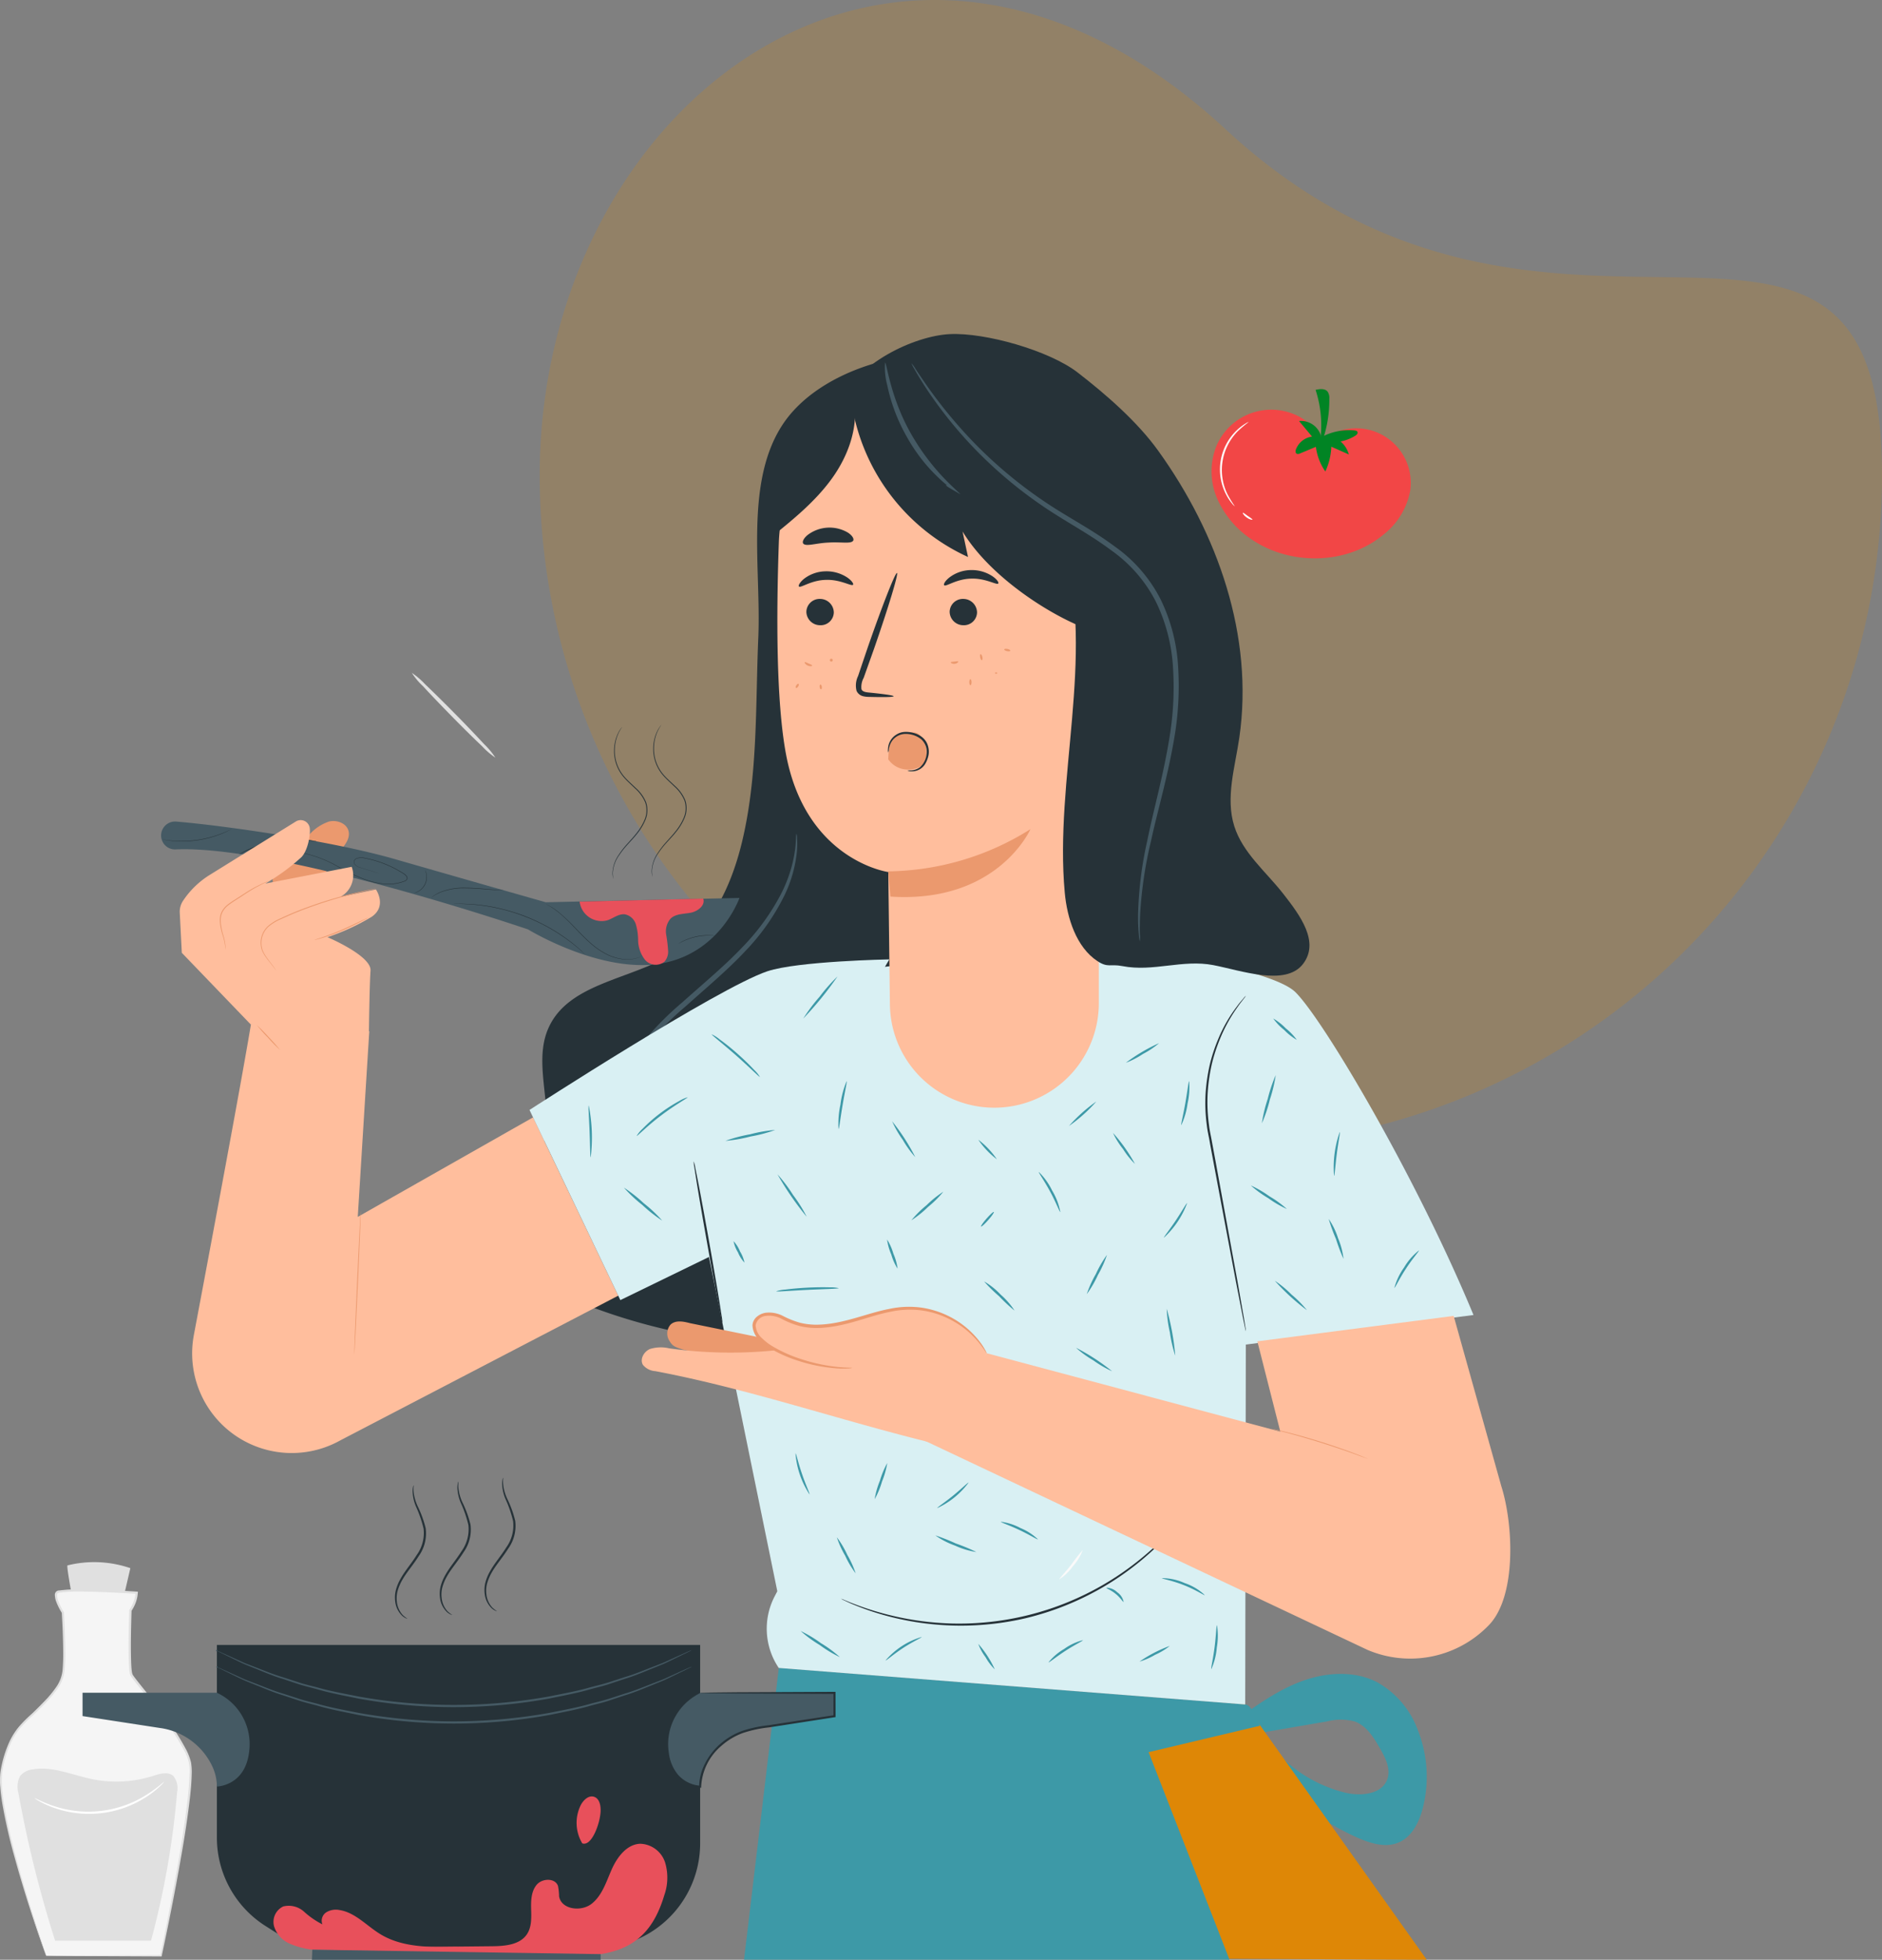 <svg id="Component_19_1" data-name="Component 19 – 1" xmlns="http://www.w3.org/2000/svg" width="336.212" height="349.886" viewBox="0 0 336.212 349.886">
  <rect x="0" y="0" width="336.212" height="349.886" fill="#808080" stroke="none"/>
  <path id="Path_7289" data-name="Path 7289" d="M122.577,100.267C181.161,154.552,239.8,95.791,239.8,162.009a119.9,119.9,0,0,1-239.8,0C0,95.791,63.992,45.983,122.577,100.267Z" transform="translate(96.415 -77.148)" fill="#de8706" opacity="0.2"/>
  <g id="Group_6481" data-name="Group 6481" transform="translate(-158.58 -1928.977)">
    <g id="Group_3628" data-name="Group 3628" transform="translate(158.58 2207.908)">
      <g id="Group_1406" data-name="Group 1406">
        <g id="Group_1400" data-name="Group 1400" transform="translate(12.028)">
          <path id="Path_6702" data-name="Path 6702" d="M112.041,380.53c-.328.076,2.13,12.458,2.13,12.458h6.313l2.786-11.962A19.829,19.829,0,0,0,112.041,380.53Z" transform="translate(-112.01 -379.982)" fill="#e0e0e0"/>
        </g>
        <g id="Group_1404" data-name="Group 1404" transform="translate(0 4.827)">
          <g id="Group_1401" data-name="Group 1401" transform="translate(0.148 0.2)">
            <path id="Path_6703" data-name="Path 6703" d="M104.556,451.793s-9.283-26-7.985-33.054,4.084-8.542,6.313-10.771,4.084-4.084,4.641-6.313,0-11.145,0-11.145-1.672-2.6-1.115-3.527,14.3,0,14.3,0a6.261,6.261,0,0,1-1.115,3.16s-.374,10.4.183,11.512,9.1,10.588,10.4,15.413-5.13,34.726-5.13,34.726Z" transform="translate(-96.447 -386.568)" fill="#f5f5f5"/>
          </g>
          <g id="Group_1403" data-name="Group 1403">
            <g id="Group_1402" data-name="Group 1402">
              <path id="Path_6704" data-name="Path 6704" d="M104.511,451.73s.122-.008.359-.015c.252,0,.6-.008,1.046-.015.931-.008,2.282-.015,4.031-.031,3.519-.015,8.626-.038,15.061-.069l-.122.1c.794-3.779,1.641-8.061,2.511-12.779.855-4.718,1.779-9.855,2.4-15.374.145-1.382.282-2.786.313-4.206a7.077,7.077,0,0,0-.878-4.122,49.3,49.3,0,0,0-4.954-7.5c-.931-1.221-1.908-2.435-2.893-3.657-.489-.618-.992-1.221-1.473-1.87a5.587,5.587,0,0,1-.351-.519,2.662,2.662,0,0,1-.16-.634c-.061-.412-.084-.809-.107-1.214-.137-3.214-.046-6.466.053-9.771V390l.031-.046a7.406,7.406,0,0,0,.427-.733,5.894,5.894,0,0,0,.657-2.313l.183.2c-3.13-.2-6.229-.359-9.26-.4a28.623,28.623,0,0,0-4.458.176,1,1,0,0,0-.389.13.775.775,0,0,0-.092.4,3.255,3.255,0,0,0,.229,1.008,11.455,11.455,0,0,0,.962,1.908l.031.046v.046c.137,2.374.229,4.71.244,7.008a32,32,0,0,1-.13,3.428,6.9,6.9,0,0,1-1.237,3.153,20.6,20.6,0,0,1-2.115,2.527c-.756.771-1.5,1.534-2.275,2.252a24.686,24.686,0,0,0-2.2,2.176,11.713,11.713,0,0,0-1.634,2.5,20.021,20.021,0,0,0-1.672,5.489,13.023,13.023,0,0,0-.031,2.725c.061.9.183,1.779.313,2.641.55,3.45,1.344,6.6,2.084,9.435,1.519,5.68,2.962,10.153,3.954,13.229.5,1.519.886,2.7,1.153,3.519.13.389.229.687.3.908s.084.321.084.321-.046-.1-.122-.3c-.076-.214-.191-.511-.328-.9-.282-.794-.7-1.97-1.221-3.5-1.031-3.061-2.5-7.519-4.061-13.206a94.411,94.411,0,0,1-2.137-9.458c-.13-.87-.26-1.756-.321-2.664a12.682,12.682,0,0,1,.023-2.794,20.331,20.331,0,0,1,1.687-5.588,12.382,12.382,0,0,1,1.672-2.573,25.34,25.34,0,0,1,2.221-2.214c.763-.71,1.511-1.473,2.26-2.244a18.96,18.96,0,0,0,2.069-2.481,6.383,6.383,0,0,0,1.176-2.992,32.9,32.9,0,0,0,.122-3.382c-.015-2.29-.115-4.618-.252-6.985l.031.092a11.266,11.266,0,0,1-1.008-1.985,3.482,3.482,0,0,1-.252-1.137.775.775,0,0,1,.794-.924,29.139,29.139,0,0,1,4.542-.191c3.046.046,6.138.206,9.283.4l.2.015-.008.183a6.264,6.264,0,0,1-.7,2.5,8.2,8.2,0,0,1-.45.771l.031-.107c-.092,3.29-.191,6.55-.053,9.733.023.4.046.794.107,1.176a2.358,2.358,0,0,0,.122.519,5.115,5.115,0,0,0,.321.466c.466.626.969,1.244,1.458,1.855.985,1.229,1.954,2.443,2.893,3.672a49.054,49.054,0,0,1,4.985,7.573,10.59,10.59,0,0,1,.779,2.092,10.219,10.219,0,0,1,.13,2.2c-.031,1.443-.168,2.855-.321,4.237-.649,5.535-1.588,10.672-2.458,15.39-.886,4.71-1.763,8.993-2.573,12.771l-.023.1h-.1c-6.458-.031-11.588-.053-15.123-.069-1.741-.015-3.084-.023-4.008-.031-.443-.008-.779-.015-1.031-.015C104.625,451.738,104.511,451.73,104.511,451.73Z" transform="translate(-96.254 -386.305)" fill="#e0e0e0"/>
            </g>
          </g>
        </g>
        <g id="Group_1405" data-name="Group 1405" transform="translate(3.155 36.835)">
          <path id="Path_6705" data-name="Path 6705" d="M124.207,458.957a148.572,148.572,0,0,0,4.664-26.543,3.413,3.413,0,0,0-.695-2.886c-.947-.824-2.4-.382-3.6,0a21.7,21.7,0,0,1-10.893.58c-3.519-.725-7.008-2.336-10.558-1.748a3.364,3.364,0,0,0-2.328,1.229,4.2,4.2,0,0,0-.275,3,209.6,209.6,0,0,0,6.557,26.367Z" transform="translate(-100.387 -428.234)" fill="#e0e0e0"/>
        </g>
      </g>
      <g id="Group_1408" data-name="Group 1408" transform="translate(6.18 39.196)">
        <g id="Group_1407" data-name="Group 1407">
          <path id="Path_6706" data-name="Path 6706" d="M127.48,431.329a4.432,4.432,0,0,1-.672.725,16.807,16.807,0,0,1-2.1,1.695,18.767,18.767,0,0,1-17.077,2.145,16.207,16.207,0,0,1-2.45-1.122,4.2,4.2,0,0,1-.832-.542c.038-.069,1.237.679,3.374,1.389a19.471,19.471,0,0,0,16.825-2.115C126.45,432.3,127.427,431.276,127.48,431.329Z" transform="translate(-104.35 -431.327)" fill="#fff"/>
        </g>
      </g>
    </g>
    <g id="Group_3623" data-name="Group 3623" transform="translate(375.015 1998.448)">
      <g id="Group_1315" data-name="Group 1315" transform="translate(0 3.677)">
        <path id="Path_6678" data-name="Path 6678" d="M399.314,115.159a10.65,10.65,0,0,0-18.672,1.748,12.23,12.23,0,0,0,.153,9.4,16.923,16.923,0,0,0,6.153,7.267c6.97,4.741,17.069,4.534,23.543-.863a12.946,12.946,0,0,0,4.779-7.84,9.758,9.758,0,0,0-14.435-9.893" transform="translate(-379.775 -110.413)" fill="#f24646"/>
      </g>
      <g id="Group_1316" data-name="Group 1316" transform="translate(15.015 5.672)">
        <path id="Path_6679" data-name="Path 6679" d="M404,115.77a3.717,3.717,0,0,0-3.939-2.718c.779.924,1.557,1.855,2.328,2.779a3.6,3.6,0,0,0-2.863,2.244c-.107.282-.145.687.13.824a.731.731,0,0,0,.588-.061c.947-.389,1.886-.786,2.832-1.176a9.765,9.765,0,0,0,1.687,4.4,11.674,11.674,0,0,0,1.069-4.428c1.046.466,2.084.924,3.13,1.389a4.694,4.694,0,0,0-1.473-2.321,7.743,7.743,0,0,0,2.618-1.023c.244-.153.5-.4.4-.672-.084-.2-.336-.26-.557-.275a10.358,10.358,0,0,0-5.97,1.237" transform="translate(-399.445 -113.027)" fill="#018424"/>
      </g>
      <g id="Group_1317" data-name="Group 1317" transform="translate(18.584)">
        <path id="Path_6680" data-name="Path 6680" d="M404.9,115.18a20.348,20.348,0,0,0-.779-9.451c.748-.168,1.664-.275,2.145.313a1.939,1.939,0,0,1,.313,1.26,22.119,22.119,0,0,1-1.672,8.71" transform="translate(-404.12 -105.597)" fill="#018424"/>
      </g>
      <g id="Group_1319" data-name="Group 1319" transform="translate(1.512 5.864)">
        <g id="Group_1318" data-name="Group 1318">
          <path id="Path_6681" data-name="Path 6681" d="M384.408,128.341a2.283,2.283,0,0,1-.489-.489,8.518,8.518,0,0,1-1.046-1.573,9.658,9.658,0,0,1,1.908-11.542,8.8,8.8,0,0,1,1.5-1.153,2.292,2.292,0,0,1,.618-.305,20.856,20.856,0,0,0-1.947,1.634,9.841,9.841,0,0,0-1.863,11.267A20.3,20.3,0,0,0,384.408,128.341Z" transform="translate(-381.756 -113.278)" fill="#fff"/>
        </g>
      </g>
      <g id="Group_1321" data-name="Group 1321" transform="translate(5.579 22.072)">
        <g id="Group_1320" data-name="Group 1320">
          <path id="Path_6682" data-name="Path 6682" d="M388.806,135.739c-.031.084-.527-.023-1.023-.374s-.763-.786-.687-.847.427.244.885.565S388.844,135.647,388.806,135.739Z" transform="translate(-387.083 -134.51)" fill="#fff"/>
        </g>
      </g>
    </g>
    <g id="Group_3625" data-name="Group 3625" transform="translate(232.147 2049.104)">
      <g id="Group_1353" data-name="Group 1353">
        <g id="Group_1352" data-name="Group 1352">
          <g id="Group_1351" data-name="Group 1351">
            <g id="Group_1350" data-name="Group 1350">
              <g id="Group_1349" data-name="Group 1349">
                <path id="Path_6685" data-name="Path 6685" d="M192.628,171.959A13.523,13.523,0,0,1,195.01,174c1.4,1.328,3.29,3.191,5.351,5.275s3.886,4.008,5.191,5.42a13.677,13.677,0,0,1,2,2.4,13.6,13.6,0,0,1-2.374-2.038c-1.4-1.328-3.3-3.191-5.359-5.29s-3.9-4.015-5.2-5.435A12.386,12.386,0,0,1,192.628,171.959Z" transform="translate(-192.623 -171.955)" fill="#e0e0e0"/>
              </g>
            </g>
          </g>
        </g>
      </g>
    </g>
    <g id="Group_1414" data-name="Group 1414" transform="translate(377.659 2227.831)">
      <path id="Path_6709" data-name="Path 6709" d="M385.026,414.286c3.718-2.68,7.5-5.382,11.81-6.947s9.283-1.87,13.359.229a16.2,16.2,0,0,1,7.283,8.611,22.6,22.6,0,0,1,.84,13.932c-.649,2.489-1.939,5.061-4.305,6.069s-5.092.137-7.443-.908a48.806,48.806,0,0,1-19.39-15.71,3.264,3.264,0,0,1,3.6-.321,12.783,12.783,0,0,1,3.015,2.359,24.722,24.722,0,0,0,10.489,5.634c2.886.733,6.771.412,7.733-2.4.634-1.84-.374-3.8-1.343-5.489-1.115-1.931-2.389-4-4.481-4.771a9.725,9.725,0,0,0-4.954-.015l-17.993,3.092c.374-.114.741-.221,1.115-.336" transform="translate(-383.24 -406.08)" fill="#3d99a7"/>
    </g>
    <g id="Group_1418" data-name="Group 1418" transform="translate(249.365 1992.192)">
      <g id="Group_1415" data-name="Group 1415">
        <path id="Path_6710" data-name="Path 6710" d="M300.319,98.461c-11.871-3.313-29.459,1.3-36.176,11.626s-3.756,25.65-4.283,37.963-.038,24.8-2.985,36.772c-1.878,7.611-5.473,15.29-12.084,19.5-7.55,4.809-18.886,5.283-22.459,13.5-2.985,6.855,1.641,15.268-1.366,22.115-1.336,3.031-4.023,5.336-5.183,8.435-1.6,4.29.153,9.283,3.305,12.6s7.466,5.267,11.764,6.847a104.9,104.9,0,0,0,40.94,6.3c10.13-.473,20.993-2.87,27.634-10.527,5.214-6.015,6.931-14.26,7.878-22.161,5.817-48.734,6.847-102.27-6.985-142.973" transform="translate(-215.179 -97.401)" fill="#263238"/>
      </g>
      <g id="Group_1417" data-name="Group 1417" transform="translate(16.73 85.672)">
        <g id="Group_1416" data-name="Group 1416">
          <path id="Path_6711" data-name="Path 6711" d="M239.328,272.883c.1-.046-.45-.969-.985-2.794a18.92,18.92,0,0,1-.45-7.924,27.755,27.755,0,0,1,4.3-10.962,56.786,56.786,0,0,1,9.832-10.756c3.886-3.481,7.725-6.687,10.832-10.038a39.4,39.4,0,0,0,6.916-9.924,23.191,23.191,0,0,0,2.183-7.863,14.444,14.444,0,0,0,.015-2.221,2.173,2.173,0,0,0-.1-.771c-.237-.061.382,4.428-2.687,10.565a40.42,40.42,0,0,1-6.954,9.626c-3.084,3.267-6.924,6.443-10.825,9.932a55.589,55.589,0,0,0-9.932,10.985,27.7,27.7,0,0,0-4.229,11.336,18.13,18.13,0,0,0,.748,8.122,12.253,12.253,0,0,0,.916,2.031A2.87,2.87,0,0,0,239.328,272.883Z" transform="translate(-237.094 -209.629)" fill="#455a64"/>
        </g>
      </g>
    </g>
    <g id="Group_1419" data-name="Group 1419" transform="translate(294.199 2228.388)">
      <path id="Path_6712" data-name="Path 6712" d="M277.88,406.81,273.91,456.7l119.263.588L360.752,411.7Z" transform="translate(-273.91 -406.81)" fill="#de8706"/>
    </g>
    <g id="Group_1459" data-name="Group 1459" transform="translate(187.36 2058.399)">
      <g id="Group_1420" data-name="Group 1420" transform="translate(5.542 50.001)">
        <path id="Path_6713" data-name="Path 6713" d="M152.2,249.63c.336.29-6.985,39.36-10.672,58.91a17.789,17.789,0,0,0,6.825,17.542h0a17.8,17.8,0,0,0,19.336,1.283l49.658-25.84L202.121,269.7l-31.314,17.764,2.053-33.123Z" transform="translate(-141.215 -249.63)" fill="#ffbe9d"/>
      </g>
      <g id="Group_1454" data-name="Group 1454">
        <g id="Group_1421" data-name="Group 1421" transform="translate(19.881 17.162)">
          <path id="Path_6714" data-name="Path 6714" d="M173.6,208.389c-.359-1.4-2.122-2.038-3.519-1.679a8.3,8.3,0,0,0-3.542,2.4l-4.015,2.435a5.6,5.6,0,0,0-2.5,4.573,16.638,16.638,0,0,0,.84,5.344c.412,1.527,1.008,3.26,2.489,3.817,1.634.611,3.45-.657,4.229-2.221s.847-3.374,1.252-5.076a13.259,13.259,0,0,1,2.817-5.535C172.649,211.259,173.985,209.916,173.6,208.389Z" transform="translate(-159.998 -206.612)" fill="#eb996e"/>
        </g>
        <g id="Group_1440" data-name="Group 1440" transform="translate(0 17.251)">
          <g id="Group_1422" data-name="Group 1422">
            <path id="Path_6715" data-name="Path 6715" d="M134.073,209.974a2.492,2.492,0,0,1,2.58-3.237c8.153.672,27.52,3.382,39.009,6.687,16.29,4.687,27.016,7.718,27.016,7.718l34.6-.771s-4.153,11.924-17.336,11.985c-9.977.046-20.436-6.367-20.436-6.367s-44.337-15.1-62.956-14.283a2.463,2.463,0,0,1-2.473-1.733Z" transform="translate(-133.955 -206.729)" fill="#455a64"/>
          </g>
          <g id="Group_1423" data-name="Group 1423" transform="translate(74.762 13.765)">
            <path id="Path_6716" data-name="Path 6716" d="M253.975,224.76c.42,1.206-.985,2.283-2.244,2.519s-2.7.168-3.611,1.076a3.5,3.5,0,0,0-.763,2.817,26.423,26.423,0,0,1,.351,2.992,2.71,2.71,0,0,1-.664,1.863,2.507,2.507,0,0,1-3.458-.336,5.847,5.847,0,0,1-1.244-3.6,10.3,10.3,0,0,0-.4-2.741,2.592,2.592,0,0,0-1.947-1.786c-1.1-.137-2.053.687-3.1,1.053a3.958,3.958,0,0,1-5-3.321Z" transform="translate(-231.89 -224.76)" fill="#e8505b"/>
          </g>
          <g id="Group_1425" data-name="Group 1425" transform="translate(0.248 1.36)">
            <g id="Group_1424" data-name="Group 1424">
              <path id="Path_6717" data-name="Path 6717" d="M146.616,208.51a15.051,15.051,0,0,1-1.679.794,18.909,18.909,0,0,1-8.817,1.313,14.3,14.3,0,0,1-1.84-.275s.176.015.5.069.779.107,1.351.153a20.042,20.042,0,0,0,4.473-.153,19.812,19.812,0,0,0,4.321-1.16c.534-.214.962-.4,1.252-.534S146.616,208.51,146.616,208.51Z" transform="translate(-134.28 -208.51)" fill="#263238"/>
            </g>
          </g>
          <g id="Group_1427" data-name="Group 1427" transform="translate(13.905 3.176)">
            <g id="Group_1426" data-name="Group 1426">
              <path id="Path_6718" data-name="Path 6718" d="M166.025,211.264a.525.525,0,0,1-.145-.008l-.412-.046c-.359-.046-.878-.1-1.527-.137a22.555,22.555,0,0,0-9.863,1.641c-.6.244-1.076.458-1.4.618l-.374.176a1.1,1.1,0,0,1-.137.053c0-.008.038-.031.122-.084.115-.069.237-.13.366-.206.313-.176.786-.412,1.382-.672a20.942,20.942,0,0,1,9.909-1.649c.649.053,1.168.122,1.527.183.145.023.282.053.412.076A1.152,1.152,0,0,1,166.025,211.264Z" transform="translate(-152.17 -210.889)" fill="#263238"/>
            </g>
          </g>
          <g id="Group_1429" data-name="Group 1429" transform="translate(19.547 5.45)">
            <g id="Group_1428" data-name="Group 1428">
              <path id="Path_6719" data-name="Path 6719" d="M179.118,217.717s-.573-.16-1.6-.473c-.527-.16-1.153-.351-1.863-.565a2.062,2.062,0,0,1-1.053-.6.7.7,0,0,1-.115-.649.774.774,0,0,1,.511-.473,2.621,2.621,0,0,1,1.5-.023c.511.1,1.046.221,1.588.374a19.3,19.3,0,0,1,3.351,1.29c.565.282,1.137.6,1.695.947a2.428,2.428,0,0,1,.786.641.548.548,0,0,1,.061.519.807.807,0,0,1-.382.366,8.388,8.388,0,0,1-4.206.466c-2.931-.374-5.42-1.786-7.641-2.954a21.683,21.683,0,0,0-6.206-2.473,9.249,9.249,0,0,0-4.473.168,7.032,7.032,0,0,0-1.137.466c-.244.137-.374.206-.374.206s.122-.076.366-.221a6.689,6.689,0,0,1,1.13-.481,9.165,9.165,0,0,1,4.489-.191,21.673,21.673,0,0,1,6.229,2.466c2.229,1.16,4.7,2.565,7.618,2.939a8.273,8.273,0,0,0,4.16-.458.722.722,0,0,0,.351-.321.5.5,0,0,0-.053-.45,2.521,2.521,0,0,0-.763-.618c-.557-.351-1.122-.664-1.687-.947a19.8,19.8,0,0,0-3.336-1.29c-.542-.153-1.069-.275-1.58-.374a2.651,2.651,0,0,0-1.466.015.735.735,0,0,0-.481.443.653.653,0,0,0,.107.6,2.028,2.028,0,0,0,1.023.588c.71.221,1.336.412,1.863.573C178.553,217.534,179.118,217.717,179.118,217.717Z" transform="translate(-159.56 -213.868)" fill="#263238"/>
            </g>
          </g>
          <g id="Group_1431" data-name="Group 1431" transform="translate(45.165 8.62)">
            <g id="Group_1430" data-name="Group 1430">
              <path id="Path_6720" data-name="Path 6720" d="M195.1,218.02a2.236,2.236,0,0,1,.267.725,2.908,2.908,0,0,1-1.519,3.183,2.323,2.323,0,0,1-.733.252,4.878,4.878,0,0,0,.71-.3,2.943,2.943,0,0,0,1.489-3.122A4.966,4.966,0,0,0,195.1,218.02Z" transform="translate(-193.12 -218.02)" fill="#263238"/>
            </g>
          </g>
          <g id="Group_1433" data-name="Group 1433" transform="translate(48.211 11.824)">
            <g id="Group_1432" data-name="Group 1432">
              <path id="Path_6721" data-name="Path 6721" d="M210.1,222.67s-.748.008-1.954-.076c-1.206-.069-2.87-.26-4.718-.282a11.612,11.612,0,0,0-4.618.733,6,6,0,0,0-.733.351,3.18,3.18,0,0,0-.527.321c-.275.191-.435.29-.435.29s.145-.115.42-.321a3.229,3.229,0,0,1,.519-.336,4.68,4.68,0,0,1,.733-.366,11.4,11.4,0,0,1,4.641-.763c1.847.023,3.512.221,4.718.305.6.046,1.092.084,1.428.1Z" transform="translate(-197.11 -222.217)" fill="#263238"/>
            </g>
          </g>
          <g id="Group_1435" data-name="Group 1435" transform="translate(52.143 14.676)">
            <g id="Group_1434" data-name="Group 1434">
              <path id="Path_6722" data-name="Path 6722" d="M225.963,235.073s-.275-.237-.771-.679c-.244-.221-.542-.489-.908-.779s-.771-.641-1.252-.985a33.68,33.68,0,0,0-3.458-2.267,33.615,33.615,0,0,0-9.42-3.611,34.46,34.46,0,0,0-4.084-.626c-.588-.069-1.122-.076-1.588-.107s-.87-.031-1.2-.031c-.656,0-1.023-.008-1.023-.008s.366-.015,1.023-.023c.328-.008.733-.008,1.2.015s1,.023,1.588.092a32.639,32.639,0,0,1,4.1.611,37.233,37.233,0,0,1,4.863,1.443,35.568,35.568,0,0,1,4.58,2.176,33.594,33.594,0,0,1,3.458,2.282c.481.344.878.695,1.244.992a11.927,11.927,0,0,1,.9.794C225.7,234.821,225.963,235.073,225.963,235.073Z" transform="translate(-202.26 -225.954)" fill="#263238"/>
            </g>
          </g>
          <g id="Group_1437" data-name="Group 1437" transform="translate(68.746 14.727)">
            <g id="Group_1436" data-name="Group 1436">
              <path id="Path_6723" data-name="Path 6723" d="M241.117,235.348a4.284,4.284,0,0,1-.748.305,6.214,6.214,0,0,1-2.191.267,8.536,8.536,0,0,1-3.168-.817,13.977,13.977,0,0,1-3.3-2.29c-1.061-.962-1.985-1.954-2.84-2.84a30.907,30.907,0,0,0-2.374-2.26,15.093,15.093,0,0,0-1.786-1.29c-.221-.13-.4-.237-.519-.3s-.183-.107-.183-.107a11.383,11.383,0,0,1,2.527,1.657,30.627,30.627,0,0,1,2.389,2.252c.863.886,1.786,1.878,2.84,2.832a13.829,13.829,0,0,0,3.275,2.283,8.631,8.631,0,0,0,3.137.832,6.3,6.3,0,0,0,2.183-.244,3.9,3.9,0,0,0,.565-.206C241.049,235.371,241.117,235.348,241.117,235.348Z" transform="translate(-224.01 -226.02)" fill="#263238"/>
            </g>
          </g>
          <g id="Group_1439" data-name="Group 1439" transform="translate(92.449 20.294)">
            <g id="Group_1438" data-name="Group 1438">
              <path id="Path_6724" data-name="Path 6724" d="M261.572,233.4a1.772,1.772,0,0,1-.267-.008c-.168-.015-.42-.023-.725-.023a10.85,10.85,0,0,0-4.634,1c-.275.13-.5.237-.649.321a1.085,1.085,0,0,1-.237.115,6.724,6.724,0,0,1,.863-.489,10.337,10.337,0,0,1,2.267-.779,9.883,9.883,0,0,1,2.389-.221A7.024,7.024,0,0,1,261.572,233.4Z" transform="translate(-255.06 -233.313)" fill="#263238"/>
            </g>
          </g>
        </g>
        <g id="Group_1441" data-name="Group 1441" transform="translate(3.328 17.003)">
          <path id="Path_6725" data-name="Path 6725" d="M138.685,230.088l-.366-7.138a3.531,3.531,0,0,1,.6-2.168l.046-.069a15.557,15.557,0,0,1,4.7-4.527l15.382-9.535a1.636,1.636,0,0,1,2.481,1.092c.2,1.26-.359,4.13-1.473,5.267a36.828,36.828,0,0,1-6.458,4.718l15.436-2.992a4.382,4.382,0,0,1-2.023,5.374l6.344-1.344s2.069,2.954-.756,4.9a39.563,39.563,0,0,1-7.886,3.634s7.878,3.321,7.687,5.97-.29,11.13-.29,11.13l-21.146-1.557Z" transform="translate(-138.314 -206.403)" fill="#ffbe9d"/>
        </g>
        <g id="Group_1443" data-name="Group 1443" transform="translate(34.036 25.169)">
          <g id="Group_1442" data-name="Group 1442">
            <path id="Path_6726" data-name="Path 6726" d="M178.54,217.1" transform="translate(-178.54 -217.1)" fill="none" stroke="#4e585d" stroke-width="0.02"/>
          </g>
        </g>
        <g id="Group_1445" data-name="Group 1445" transform="translate(10.498 27.87)">
          <g id="Group_1444" data-name="Group 1444">
            <path id="Path_6727" data-name="Path 6727" d="M156.374,220.64a.442.442,0,0,1-.145.084c-.137.069-.282.145-.443.221-.382.191-.939.466-1.611.832s-1.443.847-2.283,1.4c-.832.573-1.817,1.122-2.725,1.832a3.607,3.607,0,0,0-1.038,1.282,3.546,3.546,0,0,0-.275,1.519,11.073,11.073,0,0,0,.5,2.618,9.638,9.638,0,0,1,.351,1.779,3.193,3.193,0,0,1-.008.664c-.015,0-.008-.237-.053-.664a11.183,11.183,0,0,0-.4-1.756,10.444,10.444,0,0,1-.542-2.641,3.625,3.625,0,0,1,.275-1.58,3.8,3.8,0,0,1,1.076-1.344,14.542,14.542,0,0,1,1.412-.969c.458-.3.908-.58,1.336-.863.847-.55,1.626-1.031,2.313-1.382s1.244-.611,1.634-.786c.16-.069.313-.137.45-.2A.7.7,0,0,1,156.374,220.64Z" transform="translate(-147.707 -220.638)" fill="#eb996e"/>
          </g>
        </g>
        <g id="Group_1447" data-name="Group 1447" transform="translate(17.781 29.199)">
          <g id="Group_1446" data-name="Group 1446">
            <path id="Path_6728" data-name="Path 6728" d="M160.066,237.075s-.069-.076-.191-.237c-.153-.191-.321-.42-.527-.679q-.366-.47-.847-1.076a8.182,8.182,0,0,1-.97-1.534,4.07,4.07,0,0,1,.97-4.4,8.482,8.482,0,0,1,2.374-1.458c.87-.412,1.786-.809,2.733-1.2a73.3,73.3,0,0,1,9.97-3.183c1.3-.321,2.359-.55,3.092-.71.328-.069.6-.122.847-.168a2.661,2.661,0,0,1,.3-.046s-.1.031-.29.076c-.237.053-.511.122-.84.2-.725.176-1.786.42-3.076.756a79.939,79.939,0,0,0-9.939,3.221q-1.42.584-2.725,1.191a8.608,8.608,0,0,0-2.344,1.42,3.972,3.972,0,0,0-.962,4.26,7.929,7.929,0,0,0,.931,1.527c.305.412.58.771.824,1.092.221.3.4.534.5.7S160.066,237.075,160.066,237.075Z" transform="translate(-157.247 -222.38)" fill="#eb996e"/>
          </g>
        </g>
        <g id="Group_1449" data-name="Group 1449" transform="translate(27.394 34.412)">
          <g id="Group_1448" data-name="Group 1448">
            <path id="Path_6729" data-name="Path 6729" d="M179.413,229.21a2.315,2.315,0,0,1-.351.214c-.313.168-.641.343-.985.519-.832.427-2,1.015-3.313,1.588a33.4,33.4,0,0,1-3.451,1.275c-.45.137-.817.237-1.076.305a2.8,2.8,0,0,1-.4.084,2.816,2.816,0,0,1,.382-.145c.336-.114.687-.229,1.053-.351.886-.3,2.107-.74,3.42-1.313s2.481-1.137,3.328-1.542c.351-.168.687-.321,1.008-.473A2.1,2.1,0,0,1,179.413,229.21Z" transform="translate(-169.84 -229.209)" fill="#eb996e"/>
          </g>
        </g>
        <g id="Group_1451" data-name="Group 1451" transform="translate(80.637 0.366)">
          <g id="Group_1450" data-name="Group 1450">
            <path id="Path_6730" data-name="Path 6730" d="M241.3,184.61c.023.015-.26.351-.611,1.061a7.469,7.469,0,0,0-.695,3.229,7.068,7.068,0,0,0,1.657,4.527c.6.71,1.344,1.351,2.076,2.053a6.97,6.97,0,0,1,1.855,2.55,4.476,4.476,0,0,1-.092,3.137,10.016,10.016,0,0,1-1.519,2.527c-.58.733-1.206,1.374-1.756,1.992a15.56,15.56,0,0,0-1.42,1.809,6.084,6.084,0,0,0-1.145,3.076,5.528,5.528,0,0,0,.107,1.214s-.031-.107-.084-.305a3.438,3.438,0,0,1-.084-.908,6.119,6.119,0,0,1,1.115-3.137,15.029,15.029,0,0,1,1.412-1.84c.557-.626,1.168-1.267,1.741-2a9.966,9.966,0,0,0,1.489-2.489,4.33,4.33,0,0,0,.084-3.023,6.94,6.94,0,0,0-1.817-2.5c-.725-.7-1.473-1.351-2.084-2.076a7.132,7.132,0,0,1-1.656-4.626,7.266,7.266,0,0,1,.756-3.252A5.6,5.6,0,0,1,241.3,184.61Z" transform="translate(-239.586 -184.61)" fill="#263238"/>
          </g>
        </g>
        <g id="Group_1453" data-name="Group 1453" transform="translate(87.637)">
          <g id="Group_1452" data-name="Group 1452">
            <path id="Path_6731" data-name="Path 6731" d="M250.469,184.13c.023.015-.26.351-.611,1.061a7.468,7.468,0,0,0-.695,3.229,7.067,7.067,0,0,0,1.656,4.527c.6.71,1.344,1.351,2.076,2.053a6.97,6.97,0,0,1,1.855,2.55,4.474,4.474,0,0,1-.092,3.137,10.017,10.017,0,0,1-1.519,2.527c-.58.733-1.206,1.374-1.756,1.992a15.559,15.559,0,0,0-1.42,1.809,6.084,6.084,0,0,0-1.145,3.076,5.521,5.521,0,0,0,.107,1.214s-.031-.107-.084-.305a3.437,3.437,0,0,1-.084-.908,6.12,6.12,0,0,1,1.115-3.138,15.039,15.039,0,0,1,1.412-1.84c.557-.626,1.168-1.267,1.741-2a9.966,9.966,0,0,0,1.489-2.489,4.33,4.33,0,0,0,.084-3.023,6.94,6.94,0,0,0-1.817-2.5c-.725-.7-1.473-1.351-2.084-2.076a7.132,7.132,0,0,1-1.657-4.626,7.265,7.265,0,0,1,.756-3.252A6.627,6.627,0,0,1,250.469,184.13Z" transform="translate(-248.756 -184.13)" fill="#263238"/>
          </g>
        </g>
      </g>
      <g id="Group_1456" data-name="Group 1456" transform="translate(34.503 86.697)">
        <g id="Group_1455" data-name="Group 1455">
          <path id="Path_6732" data-name="Path 6732" d="M179.158,323.487c-.046,0,.176-5.779.5-12.893s.611-12.893.657-12.893-.176,5.779-.5,12.9S179.2,323.487,179.158,323.487Z" transform="translate(-179.152 -297.7)" fill="#eb996e"/>
        </g>
      </g>
      <g id="Group_1458" data-name="Group 1458" transform="translate(17.103 53.589)">
        <g id="Group_1457" data-name="Group 1457">
          <path id="Path_6733" data-name="Path 6733" d="M160.49,258.757a28.923,28.923,0,0,1-2.122-2.16,27.958,27.958,0,0,1-2.008-2.267,28.96,28.96,0,0,1,2.122,2.16A29.9,29.9,0,0,1,160.49,258.757Z" transform="translate(-156.359 -254.329)" fill="#eb996e"/>
        </g>
      </g>
    </g>
    <g id="Group_1460" data-name="Group 1460" transform="translate(291.497 2226.754)">
      <path id="Path_6734" data-name="Path 6734" d="M276.584,404.67l-6.214,52.1H357.1l-14.451-37.054L362.533,415s-1.336-3.741-2.618-3.809S276.584,404.67,276.584,404.67Z" transform="translate(-270.37 -404.67)" fill="#3d99a7"/>
    </g>
    <g id="Group_1461" data-name="Group 1461" transform="translate(253.175 2100.262)">
      <path id="Path_6735" data-name="Path 6735" d="M220.17,265.849s33.642-21.787,42.49-24.756c5.443-1.824,21.787-2.122,21.787-2.122l-30.634,52.36L236.4,299.8Z" transform="translate(-220.17 -238.97)" fill="#d9f0f3"/>
    </g>
    <g id="Group_1462" data-name="Group 1462" transform="translate(283.55 2097.43)">
      <path id="Path_6736" data-name="Path 6736" d="M398.223,301.582c-10.275-24.81-26.909-52.841-31.825-57.65s-35.108-8.672-35.108-8.672l-39.589,4.3L259.96,283.04,273.853,350.9l-.473.908a12.508,12.508,0,0,0,.733,12.787h0l83.33,6.519.107-64.254Z" transform="translate(-259.96 -235.26)" fill="#d9f0f3"/>
    </g>
    <g id="Group_1464" data-name="Group 1464" transform="translate(308.818 2200.12)">
      <g id="Group_1463" data-name="Group 1463">
        <path id="Path_6737" data-name="Path 6737" d="M353.909,369.78a4.618,4.618,0,0,1-.412.55c-.29.344-.679.878-1.252,1.512a48.161,48.161,0,0,1-5.153,5.054,50.986,50.986,0,0,1-21.107,10.664,51.076,51.076,0,0,1-23.657-.153,48.429,48.429,0,0,1-6.863-2.229c-.794-.305-1.382-.611-1.794-.794a5.732,5.732,0,0,1-.611-.305,3.755,3.755,0,0,1,.641.237c.42.16,1.015.435,1.817.725a51.415,51.415,0,0,0,6.87,2.1,51.951,51.951,0,0,0,10.558,1.351,51.306,51.306,0,0,0,33.97-11.809,52.963,52.963,0,0,0,5.222-4.939c.588-.611,1-1.13,1.305-1.458A4.653,4.653,0,0,1,353.909,369.78Z" transform="translate(-293.06 -369.78)" fill="#263238"/>
      </g>
    </g>
    <g id="Group_1466" data-name="Group 1466" transform="translate(373.903 2106.766)">
      <g id="Group_1465" data-name="Group 1465">
        <path id="Path_6738" data-name="Path 6738" d="M385.564,307.354a3.205,3.205,0,0,1-.153-.611c-.092-.443-.214-1.031-.366-1.779-.305-1.58-.74-3.809-1.275-6.542-1.046-5.565-2.481-13.191-4.061-21.611-.2-1.053-.389-2.1-.58-3.13-.168-1.031-.427-2.038-.534-3.054a29.4,29.4,0,0,1-.214-5.863,32.713,32.713,0,0,1,.8-5.244,30.027,30.027,0,0,1,1.473-4.382,25.9,25.9,0,0,1,3.336-5.779c.458-.649.885-1.084,1.145-1.412a2.346,2.346,0,0,1,.435-.458,5.049,5.049,0,0,1-.374.511c-.237.336-.649.794-1.084,1.45a27.842,27.842,0,0,0-3.2,5.8A31,31,0,0,0,379.5,259.6a32.268,32.268,0,0,0-.756,5.191,29.832,29.832,0,0,0,.237,5.786c.107,1,.359,2,.534,3.031.191,1.031.382,2.069.58,3.13,1.542,8.435,2.931,16.061,3.954,21.634.481,2.741.87,4.977,1.153,6.565.122.748.221,1.344.29,1.786A4.091,4.091,0,0,1,385.564,307.354Z" transform="translate(-378.319 -247.489)" fill="#263238"/>
      </g>
    </g>
    <g id="Group_1468" data-name="Group 1468" transform="translate(282.503 2136.317)">
      <g id="Group_1467" data-name="Group 1467">
        <path id="Path_6739" data-name="Path 6739" d="M263.719,315.017a6.16,6.16,0,0,1-.275-1.122c-.16-.8-.366-1.832-.611-3.076-.5-2.6-1.16-6.2-1.87-10.176s-1.328-7.588-1.756-10.2c-.2-1.252-.359-2.3-.489-3.1a5.717,5.717,0,0,1-.122-1.145,6.165,6.165,0,0,1,.275,1.122c.16.8.366,1.832.611,3.076.5,2.6,1.16,6.2,1.87,10.184s1.328,7.588,1.756,10.2c.2,1.252.359,2.3.489,3.1A7.537,7.537,0,0,1,263.719,315.017Z" transform="translate(-258.588 -286.2)" fill="#263238"/>
      </g>
    </g>
    <g id="Group_1470" data-name="Group 1470" transform="translate(383.996 2120.919)">
      <g id="Group_1469" data-name="Group 1469">
        <path id="Path_6740" data-name="Path 6740" d="M391.555,274.626a25.6,25.6,0,0,1,1.046-4.351,26.525,26.525,0,0,1,1.427-4.244,25.6,25.6,0,0,1-1.046,4.351A24.54,24.54,0,0,1,391.555,274.626Z" transform="translate(-391.54 -266.03)" fill="#3d99a7"/>
      </g>
    </g>
    <g id="Group_1472" data-name="Group 1472" transform="translate(382.032 2140.616)">
      <g id="Group_1471" data-name="Group 1471">
        <path id="Path_6741" data-name="Path 6741" d="M395.412,296.044a18.969,18.969,0,0,1-3.328-1.939,19.253,19.253,0,0,1-3.115-2.267,19.278,19.278,0,0,1,3.328,1.939A18.842,18.842,0,0,1,395.412,296.044Z" transform="translate(-388.968 -291.831)" fill="#3d99a7"/>
      </g>
    </g>
    <g id="Group_1474" data-name="Group 1474" transform="translate(396.804 2131.08)">
      <g id="Group_1473" data-name="Group 1473">
        <path id="Path_6742" data-name="Path 6742" d="M408.419,287.172a18.8,18.8,0,0,1,1.015-7.832c.115.031-.252,1.756-.527,3.916S408.533,287.172,408.419,287.172Z" transform="translate(-408.319 -279.339)" fill="#3d99a7"/>
      </g>
    </g>
    <g id="Group_1476" data-name="Group 1476" transform="translate(395.939 2146.599)">
      <g id="Group_1475" data-name="Group 1475">
        <path id="Path_6743" data-name="Path 6743" d="M409.838,306.807a31.969,31.969,0,0,1-1.344-3.557,30.561,30.561,0,0,1-1.3-3.58,12.981,12.981,0,0,1,1.672,3.443A13.213,13.213,0,0,1,409.838,306.807Z" transform="translate(-407.185 -299.669)" fill="#3d99a7"/>
      </g>
    </g>
    <g id="Group_1478" data-name="Group 1478" transform="translate(386.32 2157.634)">
      <g id="Group_1477" data-name="Group 1477">
        <path id="Path_6744" data-name="Path 6744" d="M400.322,319.381a38.424,38.424,0,0,1-5.733-5.252,18.787,18.787,0,0,1,3,2.481A19.128,19.128,0,0,1,400.322,319.381Z" transform="translate(-394.586 -314.124)" fill="#3d99a7"/>
      </g>
    </g>
    <g id="Group_1480" data-name="Group 1480" transform="translate(407.674 2152.222)">
      <g id="Group_1479" data-name="Group 1479">
        <path id="Path_6745" data-name="Path 6745" d="M426.949,307.039c.084.084-1.122,1.412-2.321,3.26-1.214,1.84-1.954,3.473-2.061,3.428a11.151,11.151,0,0,1,1.733-3.649A10.9,10.9,0,0,1,426.949,307.039Z" transform="translate(-422.558 -307.036)" fill="#3d99a7"/>
      </g>
    </g>
    <g id="Group_1482" data-name="Group 1482" transform="translate(386.037 2110.814)">
      <g id="Group_1481" data-name="Group 1481">
        <path id="Path_6746" data-name="Path 6746" d="M398.425,256.607a10.006,10.006,0,0,1-2.237-1.756,10.2,10.2,0,0,1-1.97-2.054,10,10,0,0,1,2.237,1.756A10.427,10.427,0,0,1,398.425,256.607Z" transform="translate(-394.214 -252.792)" fill="#3d99a7"/>
      </g>
    </g>
    <g id="Group_1484" data-name="Group 1484" transform="translate(359.711 2115.217)">
      <g id="Group_1483" data-name="Group 1483">
        <path id="Path_6747" data-name="Path 6747" d="M365.653,258.567a15.337,15.337,0,0,1-2.863,1.916,15.128,15.128,0,0,1-3.061,1.58,30.411,30.411,0,0,1,5.924-3.5Z" transform="translate(-359.728 -258.559)" fill="#3d99a7"/>
      </g>
    </g>
    <g id="Group_1486" data-name="Group 1486" transform="translate(357.408 2131.246)">
      <g id="Group_1485" data-name="Group 1485">
        <path id="Path_6748" data-name="Path 6748" d="M360.634,285.086a14.673,14.673,0,0,1-2.122-2.649,14.361,14.361,0,0,1-1.794-2.878,28.767,28.767,0,0,1,3.916,5.527Z" transform="translate(-356.711 -279.557)" fill="#3d99a7"/>
      </g>
    </g>
    <g id="Group_1488" data-name="Group 1488" transform="translate(366.517 2143.789)">
      <g id="Group_1487" data-name="Group 1487">
        <path id="Path_6749" data-name="Path 6749" d="M372.778,295.99a15.816,15.816,0,0,1-4.13,6.145c-.084-.076.969-1.359,2.1-3.054S372.671,295.936,372.778,295.99Z" transform="translate(-368.644 -295.988)" fill="#3d99a7"/>
      </g>
    </g>
    <g id="Group_1490" data-name="Group 1490" transform="translate(344.157 2138.216)">
      <g id="Group_1489" data-name="Group 1489">
        <path id="Path_6750" data-name="Path 6750" d="M343.2,295.842c-.115.038-.748-1.672-1.809-3.634s-2.122-3.443-2.031-3.519a11.792,11.792,0,0,1,2.382,3.328A11.556,11.556,0,0,1,343.2,295.842Z" transform="translate(-339.353 -288.687)" fill="#3d99a7"/>
      </g>
    </g>
    <g id="Group_1492" data-name="Group 1492" transform="translate(352.718 2153.019)">
      <g id="Group_1491" data-name="Group 1491">
        <path id="Path_6751" data-name="Path 6751" d="M350.577,315.088a19.847,19.847,0,0,1,1.626-3.6,20.1,20.1,0,0,1,1.985-3.412,19.852,19.852,0,0,1-1.626,3.6A19.367,19.367,0,0,1,350.577,315.088Z" transform="translate(-350.568 -308.079)" fill="#3d99a7"/>
      </g>
    </g>
    <g id="Group_1494" data-name="Group 1494" transform="translate(366.983 2162.63)">
      <g id="Group_1493" data-name="Group 1493">
        <path id="Path_6752" data-name="Path 6752" d="M370.808,329.052a23.449,23.449,0,0,1-.962-4.153,22.323,22.323,0,0,1-.565-4.229,44.986,44.986,0,0,1,1.527,8.382Z" transform="translate(-369.254 -320.67)" fill="#3d99a7"/>
      </g>
    </g>
    <g id="Group_1496" data-name="Group 1496" transform="translate(334.388 2157.755)">
      <g id="Group_1495" data-name="Group 1495">
        <path id="Path_6753" data-name="Path 6753" d="M331.994,319.495a28.358,28.358,0,0,1-2.756-2.565,26.689,26.689,0,0,1-2.68-2.641,12.925,12.925,0,0,1,2.954,2.351A13.609,13.609,0,0,1,331.994,319.495Z" transform="translate(-326.556 -314.283)" fill="#3d99a7"/>
      </g>
    </g>
    <g id="Group_1498" data-name="Group 1498" transform="translate(321.395 2141.74)">
      <g id="Group_1497" data-name="Group 1497">
        <path id="Path_6754" data-name="Path 6754" d="M315.241,293.308a18.472,18.472,0,0,1-2.718,2.7,18.767,18.767,0,0,1-2.985,2.4,18.472,18.472,0,0,1,2.718-2.7A18.777,18.777,0,0,1,315.241,293.308Z" transform="translate(-309.536 -293.304)" fill="#3d99a7"/>
      </g>
    </g>
    <g id="Group_1500" data-name="Group 1500" transform="translate(317.956 2129.177)">
      <g id="Group_1499" data-name="Group 1499">
        <path id="Path_6755" data-name="Path 6755" d="M309.16,283.231a18.171,18.171,0,0,1-2.229-3.084,18.39,18.39,0,0,1-1.893-3.3,36.346,36.346,0,0,1,4.122,6.382Z" transform="translate(-305.031 -276.847)" fill="#3d99a7"/>
      </g>
    </g>
    <g id="Group_1502" data-name="Group 1502" transform="translate(297.476 2138.644)">
      <g id="Group_1501" data-name="Group 1501">
        <path id="Path_6756" data-name="Path 6756" d="M283.422,296.822a52.891,52.891,0,0,1-5.214-7.573,26.874,26.874,0,0,1,2.771,3.672A25.9,25.9,0,0,1,283.422,296.822Z" transform="translate(-278.203 -289.248)" fill="#3d99a7"/>
      </g>
    </g>
    <g id="Group_1504" data-name="Group 1504" transform="translate(297.253 2158.797)">
      <g id="Group_1503" data-name="Group 1503">
        <path id="Path_6757" data-name="Path 6757" d="M289.07,315.81c0,.115-2.5.153-5.58.305s-5.565.366-5.58.252a6.321,6.321,0,0,1,1.618-.305c1.008-.13,2.4-.267,3.947-.344s2.947-.084,3.962-.053A6.366,6.366,0,0,1,289.07,315.81Z" transform="translate(-277.91 -315.648)" fill="#3d99a7"/>
      </g>
    </g>
    <g id="Group_1506" data-name="Group 1506" transform="translate(308.332 2122.003)">
      <g id="Group_1505" data-name="Group 1505">
        <path id="Path_6758" data-name="Path 6758" d="M293.917,267.45c.115.031-.328,1.916-.718,4.267-.4,2.351-.611,4.275-.725,4.267a16.056,16.056,0,0,1,.336-4.336A15.856,15.856,0,0,1,293.917,267.45Z" transform="translate(-292.423 -267.449)" fill="#3d99a7"/>
      </g>
    </g>
    <g id="Group_1508" data-name="Group 1508" transform="translate(302.089 2103.306)">
      <g id="Group_1507" data-name="Group 1507">
        <path id="Path_6759" data-name="Path 6759" d="M284.249,250.456a29.789,29.789,0,0,1,2.9-3.87,30.212,30.212,0,0,1,3.206-3.626,59.87,59.87,0,0,1-6.107,7.5Z" transform="translate(-284.245 -242.957)" fill="#3d99a7"/>
      </g>
    </g>
    <g id="Group_1510" data-name="Group 1510" transform="translate(285.724 2113.64)">
      <g id="Group_1509" data-name="Group 1509">
        <path id="Path_6760" data-name="Path 6760" d="M271.42,264.1c-.084.076-1.893-1.756-4.267-3.847s-4.412-3.664-4.344-3.756a6.538,6.538,0,0,1,1.427.908c.847.611,1.985,1.5,3.176,2.557s2.221,2.069,2.931,2.84A6.08,6.08,0,0,1,271.42,264.1Z" transform="translate(-262.808 -256.495)" fill="#3d99a7"/>
      </g>
    </g>
    <g id="Group_1512" data-name="Group 1512" transform="translate(272.311 2124.876)">
      <g id="Group_1511" data-name="Group 1511">
        <path id="Path_6761" data-name="Path 6761" d="M254.354,271.218c.053.107-2.214,1.313-4.725,3.229-2.519,1.9-4.3,3.756-4.389,3.672a6,6,0,0,1,1.084-1.3,27.1,27.1,0,0,1,3.061-2.695,27.982,27.982,0,0,1,3.42-2.214A6.04,6.04,0,0,1,254.354,271.218Z" transform="translate(-245.237 -271.213)" fill="#3d99a7"/>
      </g>
    </g>
    <g id="Group_1514" data-name="Group 1514" transform="translate(263.718 2126.355)">
      <g id="Group_1513" data-name="Group 1513">
        <path id="Path_6762" data-name="Path 6762" d="M234.37,282.395c-.114-.008-.1-2.076-.2-4.618s-.267-4.611-.153-4.626a28.775,28.775,0,0,1,.351,9.245Z" transform="translate(-233.981 -273.15)" fill="#3d99a7"/>
      </g>
    </g>
    <g id="Group_1516" data-name="Group 1516" transform="translate(270.035 2141.008)">
      <g id="Group_1515" data-name="Group 1515">
        <path id="Path_6763" data-name="Path 6763" d="M249.1,298.234a25.724,25.724,0,0,1-3.55-2.794,25.084,25.084,0,0,1-3.29-3.092,25.721,25.721,0,0,1,3.55,2.794A24.508,24.508,0,0,1,249.1,298.234Z" transform="translate(-242.256 -292.345)" fill="#3d99a7"/>
      </g>
    </g>
    <g id="Group_1518" data-name="Group 1518" transform="translate(288.176 2130.694)">
      <g id="Group_1517" data-name="Group 1517">
        <path id="Path_6764" data-name="Path 6764" d="M274.913,278.854a25.847,25.847,0,0,1-4.4,1.168,26.677,26.677,0,0,1-4.489.779,26.721,26.721,0,0,1,4.4-1.168A25.773,25.773,0,0,1,274.913,278.854Z" transform="translate(-266.02 -278.835)" fill="#3d99a7"/>
      </g>
    </g>
    <g id="Group_1520" data-name="Group 1520" transform="translate(333.346 2132.456)">
      <g id="Group_1519" data-name="Group 1519">
        <path id="Path_6765" data-name="Path 6765" d="M328.511,284.637a14.773,14.773,0,0,1-3.313-3.489,14.778,14.778,0,0,1,3.313,3.489Z" transform="translate(-325.191 -281.143)" fill="#3d99a7"/>
      </g>
    </g>
    <g id="Group_1522" data-name="Group 1522" transform="translate(349.548 2125.632)">
      <g id="Group_1521" data-name="Group 1521">
        <path id="Path_6766" data-name="Path 6766" d="M351.3,272.208a26.85,26.85,0,0,1-4.878,4.359,27.533,27.533,0,0,1,4.878-4.359Z" transform="translate(-346.415 -272.203)" fill="#3d99a7"/>
      </g>
    </g>
    <g id="Group_1524" data-name="Group 1524" transform="translate(369.605 2122.004)">
      <g id="Group_1523" data-name="Group 1523">
        <path id="Path_6767" data-name="Path 6767" d="M372.7,275.29c-.107-.031.336-1.763.718-3.916s.572-3.931.687-3.924a13.278,13.278,0,0,1-.29,4A13.132,13.132,0,0,1,372.7,275.29Z" transform="translate(-372.689 -267.45)" fill="#3d99a7"/>
      </g>
    </g>
    <g id="Group_1526" data-name="Group 1526" transform="translate(289.61 2150.574)">
      <g id="Group_1525" data-name="Group 1525">
        <path id="Path_6768" data-name="Path 6768" d="M269.861,308.7a5.9,5.9,0,0,1-1.153-1.824,5.98,5.98,0,0,1-.794-2,5.9,5.9,0,0,1,1.153,1.825A6.119,6.119,0,0,1,269.861,308.7Z" transform="translate(-267.898 -304.877)" fill="#3d99a7"/>
      </g>
    </g>
    <g id="Group_1528" data-name="Group 1528" transform="translate(317.037 2150.278)">
      <g id="Group_1527" data-name="Group 1527">
        <path id="Path_6769" data-name="Path 6769" d="M305.715,309.681a9.631,9.631,0,0,1-1.122-2.527,9.817,9.817,0,0,1-.748-2.664,9.63,9.63,0,0,1,1.122,2.527A9.491,9.491,0,0,1,305.715,309.681Z" transform="translate(-303.827 -304.489)" fill="#3d99a7"/>
      </g>
    </g>
    <g id="Group_1530" data-name="Group 1530" transform="translate(333.831 2145.348)">
      <g id="Group_1529" data-name="Group 1529">
        <path id="Path_6770" data-name="Path 6770" d="M325.837,300.641c-.084-.069.359-.718.992-1.435s1.206-1.244,1.29-1.168-.359.718-.992,1.435S325.921,300.71,325.837,300.641Z" transform="translate(-325.827 -298.03)" fill="#3d99a7"/>
      </g>
    </g>
    <g id="Group_1532" data-name="Group 1532" transform="translate(300.668 2188.456)">
      <g id="Group_1531" data-name="Group 1531">
        <path id="Path_6771" data-name="Path 6771" d="M284.908,361.813a15.512,15.512,0,0,1-2.5-7.313c.115-.023.473,1.672,1.168,3.687C284.259,360.2,285.014,361.76,284.908,361.813Z" transform="translate(-282.384 -354.5)" fill="#3d99a7"/>
      </g>
    </g>
    <g id="Group_1534" data-name="Group 1534" transform="translate(314.817 2190.18)">
      <g id="Group_1533" data-name="Group 1533">
        <path id="Path_6772" data-name="Path 6772" d="M300.935,363.218a14.945,14.945,0,0,1,.939-3.3,15.217,15.217,0,0,1,1.313-3.16,14.933,14.933,0,0,1-.939,3.3A14.712,14.712,0,0,1,300.935,363.218Z" transform="translate(-300.918 -356.759)" fill="#3d99a7"/>
      </g>
    </g>
    <g id="Group_1536" data-name="Group 1536" transform="translate(308.068 2203.439)">
      <g id="Group_1535" data-name="Group 1535">
        <path id="Path_6773" data-name="Path 6773" d="M295.446,380.557a16.135,16.135,0,0,1-1.855-3.122,16.374,16.374,0,0,1-1.5-3.305,16.131,16.131,0,0,1,1.855,3.122A17.713,17.713,0,0,1,295.446,380.557Z" transform="translate(-292.077 -374.128)" fill="#3d99a7"/>
      </g>
    </g>
    <g id="Group_1538" data-name="Group 1538" transform="translate(325.672 2203.088)">
      <g id="Group_1537" data-name="Group 1537">
        <path id="Path_6774" data-name="Path 6774" d="M322.468,376.647a14.013,14.013,0,0,1-3.8-1.145,14.293,14.293,0,0,1-3.527-1.824,34.833,34.833,0,0,1,3.672,1.45A32.876,32.876,0,0,1,322.468,376.647Z" transform="translate(-315.139 -373.668)" fill="#3d99a7"/>
      </g>
    </g>
    <g id="Group_1540" data-name="Group 1540" transform="translate(326.022 2193.681)">
      <g id="Group_1539" data-name="Group 1539">
        <path id="Path_6775" data-name="Path 6775" d="M315.6,365.883c-.061-.1,1.3-.977,2.825-2.221s2.672-2.389,2.756-2.313a14.491,14.491,0,0,1-5.58,4.534Z" transform="translate(-315.597 -361.345)" fill="#3d99a7"/>
      </g>
    </g>
    <g id="Group_1542" data-name="Group 1542" transform="translate(337.368 2200.646)">
      <g id="Group_1541" data-name="Group 1541">
        <path id="Path_6776" data-name="Path 6776" d="M337.086,373.622c-.069.1-1.45-.794-3.275-1.649-1.824-.87-3.382-1.374-3.351-1.489a10.082,10.082,0,0,1,3.519,1.13A9.951,9.951,0,0,1,337.086,373.622Z" transform="translate(-330.459 -370.468)" fill="#3d99a7"/>
      </g>
    </g>
    <g id="Group_1544" data-name="Group 1544" transform="translate(347.823 2205.714)">
      <g id="Group_1543" data-name="Group 1543">
        <path id="Path_6777" data-name="Path 6777" d="M344.159,382.338c-.076-.084.97-1.153,2.115-2.6a32.514,32.514,0,0,1,2.069-2.634,9.223,9.223,0,0,1-1.756,2.886A9.032,9.032,0,0,1,344.159,382.338Z" transform="translate(-344.155 -377.107)" fill="#fafafa"/>
      </g>
    </g>
    <g id="Group_1546" data-name="Group 1546" transform="translate(301.617 2220.168)">
      <g id="Group_1545" data-name="Group 1545">
        <path id="Path_6778" data-name="Path 6778" d="M290.637,400.712a22.186,22.186,0,0,1-3.611-2.168,22.541,22.541,0,0,1-3.4-2.5,22.419,22.419,0,0,1,3.618,2.168A22.085,22.085,0,0,1,290.637,400.712Z" transform="translate(-283.628 -396.042)" fill="#3d99a7"/>
      </g>
    </g>
    <g id="Group_1548" data-name="Group 1548" transform="translate(316.776 2221.224)">
      <g id="Group_1547" data-name="Group 1547">
        <path id="Path_6779" data-name="Path 6779" d="M309.939,397.436c.046.107-1.542.8-3.313,1.962s-3.054,2.313-3.137,2.229a13.535,13.535,0,0,1,6.451-4.191Z" transform="translate(-303.485 -397.425)" fill="#3d99a7"/>
      </g>
    </g>
    <g id="Group_1550" data-name="Group 1550" transform="translate(333.336 2222.462)">
      <g id="Group_1549" data-name="Group 1549">
        <path id="Path_6780" data-name="Path 6780" d="M328.134,403.6a9.415,9.415,0,0,1-1.641-2.168,9.189,9.189,0,0,1-1.305-2.382,18.55,18.55,0,0,1,2.947,4.55Z" transform="translate(-325.178 -399.046)" fill="#3d99a7"/>
      </g>
    </g>
    <g id="Group_1552" data-name="Group 1552" transform="translate(345.892 2221.796)">
      <g id="Group_1551" data-name="Group 1551">
        <path id="Path_6781" data-name="Path 6781" d="M347.767,398.186c.046.107-1.435.809-3.115,1.9s-2.939,2.138-3.023,2.053a10.094,10.094,0,0,1,2.8-2.389A9.888,9.888,0,0,1,347.767,398.186Z" transform="translate(-341.626 -398.175)" fill="#3d99a7"/>
      </g>
    </g>
    <g id="Group_1554" data-name="Group 1554" transform="translate(356.223 2212.413)">
      <g id="Group_1553" data-name="Group 1553">
        <path id="Path_6782" data-name="Path 6782" d="M358.244,388.446c-.107.053-.557-.741-1.412-1.428-.84-.7-1.71-.992-1.672-1.107a2.807,2.807,0,0,1,1.931.8A2.757,2.757,0,0,1,358.244,388.446Z" transform="translate(-355.158 -385.883)" fill="#3d99a7"/>
      </g>
    </g>
    <g id="Group_1556" data-name="Group 1556" transform="translate(362.146 2222.827)">
      <g id="Group_1555" data-name="Group 1555">
        <path id="Path_6783" data-name="Path 6783" d="M368.324,399.536a11.75,11.75,0,0,1-2.611,1.573,12.191,12.191,0,0,1-2.794,1.221,23.462,23.462,0,0,1,5.4-2.794Z" transform="translate(-362.918 -399.525)" fill="#3d99a7"/>
      </g>
    </g>
    <g id="Group_1558" data-name="Group 1558" transform="translate(374.961 2219.144)">
      <g id="Group_1557" data-name="Group 1557">
        <path id="Path_6784" data-name="Path 6784" d="M379.724,402.532c-.115-.031.305-1.748.58-3.909s.313-3.924.427-3.924a12.059,12.059,0,0,1-.031,3.977A11.883,11.883,0,0,1,379.724,402.532Z" transform="translate(-379.705 -394.7)" fill="#3d99a7"/>
      </g>
    </g>
    <g id="Group_1560" data-name="Group 1560" transform="translate(366.147 2210.701)">
      <g id="Group_1559" data-name="Group 1559">
        <path id="Path_6785" data-name="Path 6785" d="M375.817,386.694c-.069.1-1.611-.947-3.725-1.771-2.115-.847-3.954-1.13-3.931-1.252a9.958,9.958,0,0,1,4.077.886A9.8,9.8,0,0,1,375.817,386.694Z" transform="translate(-368.16 -383.641)" fill="#3d99a7"/>
      </g>
    </g>
    <g id="Group_1562" data-name="Group 1562" transform="translate(350.802 2169.594)">
      <g id="Group_1561" data-name="Group 1561">
        <path id="Path_6786" data-name="Path 6786" d="M354.51,333.989a18.822,18.822,0,0,1-3.336-1.931,19.073,19.073,0,0,1-3.115-2.26,37.471,37.471,0,0,1,6.451,4.191Z" transform="translate(-348.058 -329.791)" fill="#3d99a7"/>
      </g>
    </g>
    <g id="Group_1582" data-name="Group 1582" transform="translate(273.225 2162.276)">
      <g id="Group_1566" data-name="Group 1566" transform="translate(50.013 1.637)">
        <path id="Path_6788" data-name="Path 6788" d="M415.495,352.748l-8.512-30.4-35.07,4.542,4.1,16.123-52.444-14L311.95,344.373l79.628,37.6a19.5,19.5,0,0,0,21.749-4.473h0C418.243,372.336,417.655,359.534,415.495,352.748Z" transform="translate(-311.95 -322.35)" fill="#ffbe9d"/>
      </g>
      <g id="Group_1579" data-name="Group 1579">
        <g id="Group_1567" data-name="Group 1567" transform="translate(4.561 2.63)">
          <path id="Path_6789" data-name="Path 6789" d="M256.448,323.948c-1.176-.313-2.588-.573-3.466.275a2.422,2.422,0,0,0-.16,2.931c.542.908.954,1.046,2.382,1.511l13.962,3.16,5.367-4.183Z" transform="translate(-252.409 -323.65)" fill="#eb996e"/>
        </g>
        <g id="Group_1578" data-name="Group 1578">
          <g id="Group_1570" data-name="Group 1570" transform="translate(0 2.632)">
            <g id="Group_1569" data-name="Group 1569">
              <g id="Group_1568" data-name="Group 1568">
                <path id="Path_6790" data-name="Path 6790" d="M298.616,345.415c-17.054-4.176-32.886-9.695-49.742-12.893a3.122,3.122,0,0,1-2.229-1.122c-.6-1.008.176-2.374,1.252-2.832a6.572,6.572,0,0,1,3.466-.115,79.031,79.031,0,0,0,27.1-.916c5.779-1.206,11.428-3.069,17.283-3.779s7.4,2.313,12.321,5.573" transform="translate(-246.434 -323.653)" fill="#ffbe9d"/>
              </g>
            </g>
          </g>
          <g id="Group_1573" data-name="Group 1573" transform="translate(20.05 0.249)">
            <g id="Group_1572" data-name="Group 1572">
              <g id="Group_1571" data-name="Group 1571">
                <path id="Path_6791" data-name="Path 6791" d="M314.273,328.584a16,16,0,0,0-14.168-8.046c-3.489.115-6.825,1.382-10.191,2.3s-7.046,1.473-10.29.191a16.946,16.946,0,0,0-3.733-1.427c-1.321-.183-2.916.466-3.16,1.779a3.281,3.281,0,0,0,1.16,2.672c2.443,2.58,10.222,5.458,16.344,5.145" transform="translate(-272.699 -320.531)" fill="#ffbe9d"/>
              </g>
            </g>
          </g>
          <g id="Group_1577" data-name="Group 1577" transform="translate(19.781)">
            <g id="Group_1576" data-name="Group 1576">
              <g id="Group_1575" data-name="Group 1575">
                <g id="Group_1574" data-name="Group 1574">
                  <path id="Path_6792" data-name="Path 6792" d="M290.159,331.125c0-.061-.931-.008-2.6-.168a31.474,31.474,0,0,1-6.909-1.534,24.9,24.9,0,0,1-4.443-1.992,9.96,9.96,0,0,1-2.137-1.588,3.321,3.321,0,0,1-1.16-2.328,2.067,2.067,0,0,1,1.847-1.679,4.78,4.78,0,0,1,2.9.588,15.853,15.853,0,0,0,3.115,1.229,13.048,13.048,0,0,0,3.458.344c4.725-.168,8.794-2.122,12.657-2.87a16.344,16.344,0,0,1,5.535-.282,15.8,15.8,0,0,1,4.641,1.344,16.222,16.222,0,0,1,5.573,4.237c1.076,1.282,1.5,2.115,1.565,2.084a3.042,3.042,0,0,0-.3-.611,11.115,11.115,0,0,0-1.084-1.618,15.823,15.823,0,0,0-5.573-4.473,16.155,16.155,0,0,0-4.756-1.45,16.718,16.718,0,0,0-5.71.237c-3.947.74-8.016,2.657-12.565,2.809a12.441,12.441,0,0,1-3.3-.321,16.115,16.115,0,0,1-3.023-1.183,5.374,5.374,0,0,0-3.252-.611,3.206,3.206,0,0,0-1.519.71,2.165,2.165,0,0,0-.771,1.5,3.785,3.785,0,0,0,1.328,2.741,10.15,10.15,0,0,0,2.267,1.649,24.566,24.566,0,0,0,4.557,1.962,29,29,0,0,0,7.023,1.366,16.491,16.491,0,0,0,1.947.008A3.208,3.208,0,0,0,290.159,331.125Z" transform="translate(-272.346 -320.205)" fill="#eb996e"/>
                </g>
              </g>
            </g>
          </g>
        </g>
      </g>
      <g id="Group_1581" data-name="Group 1581" transform="translate(112.595 21.81)">
        <g id="Group_1580" data-name="Group 1580">
          <path id="Path_6793" data-name="Path 6793" d="M411.03,354.107a.8.8,0,0,1-.176-.053c-.153-.053-.313-.114-.489-.176-.511-.183-1.115-.4-1.8-.656-1.527-.55-3.649-1.275-6.008-2.015s-4.519-1.351-6.084-1.763l-1.863-.481c-.183-.046-.351-.092-.5-.13-.114-.031-.176-.053-.176-.053a.562.562,0,0,1,.183.023c.16.031.328.061.511.1.443.092,1.084.237,1.87.435,1.58.389,3.741.985,6.107,1.725s4.481,1.489,6,2.061c.756.29,1.366.527,1.786.71.176.076.328.137.481.206A1.1,1.1,0,0,1,411.03,354.107Z" transform="translate(-393.93 -348.776)" fill="#eb996e"/>
        </g>
      </g>
    </g>
    <g id="Group_1678" data-name="Group 1678" transform="translate(296.505 1988.612)">
      <g id="Group_1654" data-name="Group 1654" transform="translate(0.95)">
        <g id="Group_1647" data-name="Group 1647" transform="translate(0 10.81)">
          <g id="Group_1646" data-name="Group 1646">
            <g id="Group_1645" data-name="Group 1645">
              <g id="Group_1632" data-name="Group 1632">
                <g id="Group_1631" data-name="Group 1631">
                  <g id="Group_1630" data-name="Group 1630">
                    <g id="Group_1588" data-name="Group 1588">
                      <g id="Group_1587" data-name="Group 1587">
                        <g id="Group_1586" data-name="Group 1586">
                          <g id="Group_1585" data-name="Group 1585">
                            <g id="Group_1584" data-name="Group 1584">
                              <g id="Group_1583" data-name="Group 1583">
                                <path id="Path_6794" data-name="Path 6794" d="M317.745,234.172A18.668,18.668,0,0,0,335.6,215.522v-22.13l1.221-70.75-1.58-3.977-37.253-11.756c-11.458-.893-19.146,14.848-19.55,26.337-.45,12.756-.5,28.352,1.275,37.818,3.565,19.023,18.275,21.054,18.275,21.054l.29,23.634a18.651,18.651,0,0,0,19.466,18.42Z" transform="translate(-278.175 -106.872)" fill="#ffbe9d"/>
                              </g>
                            </g>
                          </g>
                        </g>
                      </g>
                    </g>
                    <g id="Group_1602" data-name="Group 1602" transform="translate(3.818 31.553)">
                      <g id="Group_1594" data-name="Group 1594" transform="translate(1.362 4.935)">
                        <g id="Group_1593" data-name="Group 1593">
                          <g id="Group_1592" data-name="Group 1592">
                            <g id="Group_1591" data-name="Group 1591">
                              <g id="Group_1590" data-name="Group 1590">
                                <g id="Group_1589" data-name="Group 1589">
                                  <path id="Path_6795" data-name="Path 6795" d="M284.96,156.96a2.446,2.446,0,0,0,2.435,2.4,2.342,2.342,0,0,0,2.466-2.283,2.456,2.456,0,0,0-2.428-2.412A2.365,2.365,0,0,0,284.96,156.96Z" transform="translate(-284.96 -154.669)" fill="#263238"/>
                                </g>
                              </g>
                            </g>
                          </g>
                        </g>
                      </g>
                      <g id="Group_1601" data-name="Group 1601">
                        <g id="Group_1600" data-name="Group 1600">
                          <g id="Group_1599" data-name="Group 1599">
                            <g id="Group_1598" data-name="Group 1598">
                              <g id="Group_1597" data-name="Group 1597">
                                <g id="Group_1596" data-name="Group 1596">
                                  <g id="Group_1595" data-name="Group 1595">
                                    <path id="Path_6796" data-name="Path 6796" d="M283.217,150.919c.313.313,2.13-1.115,4.771-1.183,2.634-.107,4.6,1.2,4.886.87.137-.145-.191-.718-1.046-1.305a6.72,6.72,0,0,0-3.924-1.092,6.464,6.464,0,0,0-3.786,1.336C283.324,150.194,283.064,150.781,283.217,150.919Z" transform="translate(-283.175 -148.205)" fill="#263238"/>
                                  </g>
                                </g>
                              </g>
                            </g>
                          </g>
                        </g>
                      </g>
                    </g>
                    <g id="Group_1616" data-name="Group 1616" transform="translate(29.757 31.331)">
                      <g id="Group_1608" data-name="Group 1608" transform="translate(1.019 5.156)">
                        <g id="Group_1607" data-name="Group 1607">
                          <g id="Group_1606" data-name="Group 1606">
                            <g id="Group_1605" data-name="Group 1605">
                              <g id="Group_1604" data-name="Group 1604">
                                <g id="Group_1603" data-name="Group 1603">
                                  <path id="Path_6797" data-name="Path 6797" d="M318.49,156.96a2.444,2.444,0,0,0,2.427,2.4,2.342,2.342,0,0,0,2.466-2.283,2.456,2.456,0,0,0-2.427-2.412A2.363,2.363,0,0,0,318.49,156.96Z" transform="translate(-318.49 -154.669)" fill="#263238"/>
                                </g>
                              </g>
                            </g>
                          </g>
                        </g>
                      </g>
                      <g id="Group_1615" data-name="Group 1615">
                        <g id="Group_1614" data-name="Group 1614">
                          <g id="Group_1613" data-name="Group 1613">
                            <g id="Group_1612" data-name="Group 1612">
                              <g id="Group_1611" data-name="Group 1611">
                                <g id="Group_1610" data-name="Group 1610">
                                  <g id="Group_1609" data-name="Group 1609">
                                    <path id="Path_6798" data-name="Path 6798" d="M317.2,150.629c.313.313,2.137-1.115,4.771-1.183,2.634-.107,4.6,1.2,4.886.87.137-.145-.183-.718-1.046-1.305a6.711,6.711,0,0,0-3.916-1.092,6.464,6.464,0,0,0-3.786,1.336C317.3,149.9,317.044,150.484,317.2,150.629Z" transform="translate(-317.155 -147.915)" fill="#263238"/>
                                  </g>
                                </g>
                              </g>
                            </g>
                          </g>
                        </g>
                      </g>
                    </g>
                    <g id="Group_1623" data-name="Group 1623" transform="translate(13.991 31.853)">
                      <g id="Group_1622" data-name="Group 1622">
                        <g id="Group_1621" data-name="Group 1621">
                          <g id="Group_1620" data-name="Group 1620">
                            <g id="Group_1619" data-name="Group 1619">
                              <g id="Group_1618" data-name="Group 1618">
                                <g id="Group_1617" data-name="Group 1617">
                                  <path id="Path_6799" data-name="Path 6799" d="M303.279,170.608c.008-.153-1.641-.389-4.305-.657-.672-.053-1.313-.168-1.443-.626a3.4,3.4,0,0,1,.4-2.008q.882-2.473,1.847-5.183c2.565-7.374,4.4-13.435,4.1-13.535s-2.618,5.794-5.183,13.176c-.618,1.817-1.206,3.55-1.763,5.214a3.857,3.857,0,0,0-.275,2.649,1.714,1.714,0,0,0,1.137.954,4.69,4.69,0,0,0,1.145.13C301.615,170.791,303.272,170.76,303.279,170.608Z" transform="translate(-296.503 -148.598)" fill="#263238"/>
                                </g>
                              </g>
                            </g>
                          </g>
                        </g>
                      </g>
                    </g>
                    <g id="Group_1629" data-name="Group 1629" transform="translate(19.806 77.588)">
                      <g id="Group_1628" data-name="Group 1628">
                        <g id="Group_1627" data-name="Group 1627">
                          <g id="Group_1626" data-name="Group 1626">
                            <g id="Group_1625" data-name="Group 1625">
                              <g id="Group_1624" data-name="Group 1624">
                                <path id="Path_6800" data-name="Path 6800" d="M304.12,216.045a48.643,48.643,0,0,0,25.405-7.535s-5.848,13.3-25.024,12.039Z" transform="translate(-304.12 -208.51)" fill="#eb996e"/>
                              </g>
                            </g>
                          </g>
                        </g>
                      </g>
                    </g>
                  </g>
                </g>
              </g>
              <g id="Group_1638" data-name="Group 1638" transform="translate(28.814 21.603)">
                <g id="Group_1637" data-name="Group 1637">
                  <g id="Group_1636" data-name="Group 1636">
                    <g id="Group_1635" data-name="Group 1635">
                      <g id="Group_1634" data-name="Group 1634">
                        <g id="Group_1633" data-name="Group 1633">
                          <path id="Path_6801" data-name="Path 6801" d="M315.935,137.293c.282.71,2.9.3,6.008.588,3.107.229,5.634,1.061,6.023.4.176-.313-.282-.977-1.305-1.641a10.5,10.5,0,0,0-9.168-.756C316.371,136.377,315.821,136.957,315.935,137.293Z" transform="translate(-315.921 -135.172)" fill="#263238"/>
                        </g>
                      </g>
                    </g>
                  </g>
                </g>
              </g>
              <g id="Group_1644" data-name="Group 1644" transform="translate(4.547 23.75)">
                <g id="Group_1643" data-name="Group 1643">
                  <g id="Group_1642" data-name="Group 1642">
                    <g id="Group_1641" data-name="Group 1641">
                      <g id="Group_1640" data-name="Group 1640">
                        <g id="Group_1639" data-name="Group 1639">
                          <path id="Path_6802" data-name="Path 6802" d="M284.207,140.836c.481.588,2.282-.084,4.466-.176,2.183-.168,4.046.29,4.458-.344.176-.313-.13-.9-.954-1.443a6.466,6.466,0,0,0-7.183.428C284.23,139.928,283.993,140.553,284.207,140.836Z" transform="translate(-284.132 -137.984)" fill="#263238"/>
                        </g>
                      </g>
                    </g>
                  </g>
                </g>
              </g>
            </g>
          </g>
        </g>
        <g id="Group_1648" data-name="Group 1648" transform="translate(12.919 5.491)">
          <path id="Path_6803" data-name="Path 6803" d="M295.42,106.565a36.234,36.234,0,0,0,20.817,27.657c-.328-1.519-.649-3.038-.977-4.557,4.718,7.8,14.733,14.336,21.176,16.978,1.992.817,4.534.084,6.351-1.076,2.534-1.618,2.679-5.252,2.153-8.214-1.657-9.267-7.161-17.588-14.313-23.7s-15.894-10.168-24.9-12.909c-2.389-.725-3.7-1.229-6.061-.427s-5.466,3.5-4.321,5.718" transform="translate(-295.098 -99.905)" fill="#263238"/>
        </g>
        <g id="Group_1649" data-name="Group 1649" transform="translate(11.203)">
          <path id="Path_6804" data-name="Path 6804" d="M332.889,130.872c5.466,19.581-1.763,41.345.1,61.589.412,4.519,2.061,9.741,5.855,12.222,1.87,1.221,2.26.45,4.451.878,5.512,1.069,10.725-1.237,16.237-.176,4.977.962,12.893,3.825,16-.183,3.046-3.931-.473-8.68-3.55-12.6s-7.191-7.252-8.7-11.993c-1.626-5.092.13-10.558.893-15.848,2.611-18.084-3.832-36.413-14.512-51.238-3.725-5.176-9.344-10.061-14.39-13.955s-16.489-7.16-22.856-6.84-16.97,5.321-19.565,12.489" transform="translate(-292.85 -92.711)" fill="#263238"/>
        </g>
        <g id="Group_1651" data-name="Group 1651" transform="translate(19.179 5.12)">
          <g id="Group_1650" data-name="Group 1650">
            <path id="Path_6805" data-name="Path 6805" d="M314.223,121.283c-.031.061.382.351,1.191.817l1.443.84-1.221-1.176a40.739,40.739,0,0,1-7.58-9.55c-3.794-6.58-4.4-12.871-4.7-12.794a12.085,12.085,0,0,0,.4,4.054,31.6,31.6,0,0,0,3.5,9.2,30.35,30.35,0,0,0,8.13,9.4l.221-.336A4.148,4.148,0,0,0,314.223,121.283Z" transform="translate(-303.298 -99.419)" fill="#455a64"/>
          </g>
        </g>
        <g id="Group_1653" data-name="Group 1653" transform="translate(23.948 5.219)">
          <g id="Group_1652" data-name="Group 1652">
            <path id="Path_6806" data-name="Path 6806" d="M350.352,202.781a6.357,6.357,0,0,0,.015-1.26c-.031-.824-.023-2.038.038-3.6a73.68,73.68,0,0,1,1.939-13.069c1.176-5.466,3.122-11.871,4.3-19.245a54.842,54.842,0,0,0,.557-11.687,31.5,31.5,0,0,0-3.122-12.184,26.051,26.051,0,0,0-8.244-9.5c-3.275-2.435-6.7-4.321-9.84-6.267a79.529,79.529,0,0,1-15.26-12.229,84.747,84.747,0,0,1-8.428-10.191c-.893-1.282-1.573-2.29-2.023-2.985a6.688,6.688,0,0,0-.733-1.023,5.891,5.891,0,0,0,.573,1.122c.4.725,1.031,1.771,1.878,3.092a75.833,75.833,0,0,0,8.252,10.443,77.8,77.8,0,0,0,15.275,12.5c3.145,1.985,6.55,3.878,9.748,6.275a25.355,25.355,0,0,1,7.962,9.191A30.866,30.866,0,0,1,356.283,154a54.847,54.847,0,0,1-.5,11.5c-1.107,7.283-2.992,13.726-4.092,19.23a66.947,66.947,0,0,0-1.657,13.2,33.5,33.5,0,0,0,.137,3.618A5.809,5.809,0,0,0,350.352,202.781Z" transform="translate(-309.546 -99.549)" fill="#455a64"/>
          </g>
        </g>
      </g>
      <g id="Group_1655" data-name="Group 1655" transform="translate(0 11.869)">
        <path id="Path_6807" data-name="Path 6807" d="M278.129,117.642a131.388,131.388,0,0,0-1.2,14.894c3.87-3.115,7.764-6.3,10.672-10.321s4.756-9.054,3.985-13.955a16.6,16.6,0,0,0-11.474,12.031" transform="translate(-276.93 -108.26)" fill="#263238"/>
      </g>
      <g id="Group_1659" data-name="Group 1659" transform="translate(20.711 71.032)">
        <g id="Group_1656" data-name="Group 1656" transform="translate(0.045 0.102)">
          <path id="Path_6808" data-name="Path 6808" d="M304.25,188.38c.656-1.275.832-1.611,1.947-2.214a9.1,9.1,0,0,1,2.588-.267c.847.046,1.412.886,1.725,1.672a5.056,5.056,0,0,1,.206,3.611c-.443,1.153-4.435,2.534-6.6-.5" transform="translate(-304.12 -185.894)" fill="#eb996e"/>
        </g>
        <g id="Group_1658" data-name="Group 1658">
          <g id="Group_1657" data-name="Group 1657">
            <path id="Path_6809" data-name="Path 6809" d="M307.526,192.661a5.1,5.1,0,0,1,.656-.023,2.926,2.926,0,0,0,1.6-.573,3.576,3.576,0,0,0,1.153-2.206,3.043,3.043,0,0,0-.939-2.779,4.464,4.464,0,0,0-2.9-.954,2.976,2.976,0,0,0-2.191,1.092,3.429,3.429,0,0,0-.679,1.58,2.938,2.938,0,0,1-.122.649,1.64,1.64,0,0,1-.038-.664,3.128,3.128,0,0,1,1.573-2.588,2.985,2.985,0,0,1,1.435-.428,4.957,4.957,0,0,1,1.618.2,4.063,4.063,0,0,1,1.565.817,3.051,3.051,0,0,1,.954,1.5,3.644,3.644,0,0,1,.092,1.641,4.926,4.926,0,0,1-.5,1.382,2.735,2.735,0,0,1-2.618,1.489A1.417,1.417,0,0,1,307.526,192.661Z" transform="translate(-304.061 -185.761)" fill="#263238"/>
          </g>
        </g>
      </g>
      <g id="Group_1661" data-name="Group 1661" transform="translate(31.92 58.419)">
        <g id="Group_1660" data-name="Group 1660">
          <path id="Path_6810" data-name="Path 6810" d="M320.077,169.278c.069.084-.183.374-.626.42s-.748-.176-.7-.275.328-.076.657-.122C319.733,169.278,320.008,169.186,320.077,169.278Z" transform="translate(-318.744 -169.238)" fill="#eb996e"/>
        </g>
      </g>
      <g id="Group_1663" data-name="Group 1663" transform="translate(37.142 57.144)">
        <g id="Group_1662" data-name="Group 1662">
          <path id="Path_6811" data-name="Path 6811" d="M325.932,168.661c-.107.023-.252-.2-.313-.5s-.031-.565.076-.588.244.2.313.5S326.039,168.631,325.932,168.661Z" transform="translate(-325.585 -167.568)" fill="#eb996e"/>
        </g>
      </g>
      <g id="Group_1665" data-name="Group 1665" transform="translate(41.473 56.198)">
        <g id="Group_1664" data-name="Group 1664">
          <path id="Path_6812" data-name="Path 6812" d="M332.351,166.673c-.023.107-.29.137-.588.076s-.527-.206-.5-.313.29-.137.588-.076S332.374,166.566,332.351,166.673Z" transform="translate(-331.258 -166.329)" fill="#eb996e"/>
        </g>
      </g>
      <g id="Group_1667" data-name="Group 1667" transform="translate(35.238 61.619)">
        <g id="Group_1666" data-name="Group 1666">
          <path id="Path_6813" data-name="Path 6813" d="M323.288,174.514c-.107,0-.2-.244-.2-.542s.092-.542.2-.542.2.244.2.542S323.4,174.514,323.288,174.514Z" transform="translate(-323.09 -173.43)" fill="#eb996e"/>
        </g>
      </g>
      <g id="Group_1669" data-name="Group 1669" transform="translate(39.825 60.405)">
        <g id="Group_1668" data-name="Group 1668">
          <path id="Path_6814" data-name="Path 6814" d="M329.3,172.084c-.107,0-.2-.053-.2-.122s.092-.122.2-.122.2.053.2.122S329.413,172.084,329.3,172.084Z" transform="translate(-329.1 -171.84)" fill="#eb996e"/>
        </g>
      </g>
      <g id="Group_1671" data-name="Group 1671" transform="translate(5.816 58.576)">
        <g id="Group_1670" data-name="Group 1670">
          <path id="Path_6815" data-name="Path 6815" d="M285.9,170.067c0,.107-.382.183-.8-.008s-.611-.527-.534-.6.359.084.695.237S285.908,169.952,285.9,170.067Z" transform="translate(-284.548 -169.444)" fill="#eb996e"/>
        </g>
      </g>
      <g id="Group_1673" data-name="Group 1673" transform="translate(10.435 57.989)">
        <g id="Group_1672" data-name="Group 1672">
          <path id="Path_6816" data-name="Path 6816" d="M290.745,169.167a.257.257,0,1,1,.252-.2A.229.229,0,0,1,290.745,169.167Z" transform="translate(-290.6 -168.675)" fill="#eb996e"/>
        </g>
      </g>
      <g id="Group_1675" data-name="Group 1675" transform="translate(8.496 62.58)">
        <g id="Group_1674" data-name="Group 1674">
          <path id="Path_6817" data-name="Path 6817" d="M288.319,175.537c-.107.015-.221-.16-.252-.4s.031-.435.137-.45.221.16.252.4S288.434,175.522,288.319,175.537Z" transform="translate(-288.06 -174.689)" fill="#eb996e"/>
        </g>
      </g>
      <g id="Group_1677" data-name="Group 1677" transform="translate(4.217 62.442)">
        <g id="Group_1676" data-name="Group 1676">
          <path id="Path_6818" data-name="Path 6818" d="M282.5,175.25c-.092-.061-.053-.275.076-.473s.313-.313.4-.252.053.275-.076.473S282.6,175.311,282.5,175.25Z" transform="translate(-282.454 -174.508)" fill="#eb996e"/>
        </g>
      </g>
    </g>
    <g id="Stew" transform="translate(173.326 2192.822)">
      <g id="Group_1701" data-name="Group 1701">
        <g id="Group_1692" data-name="Group 1692" transform="translate(0 29.833)">
          <g id="Group_1680" data-name="Group 1680" transform="translate(24.001)">
            <path id="Path_6819" data-name="Path 6819" d="M233.341,399.308v35.421a18.68,18.68,0,0,1-7.825,15.2h0a18.7,18.7,0,0,1-10.855,3.481H167.308A18.669,18.669,0,0,1,157.3,450.5l-1.611-1.023a18.686,18.686,0,0,1-8.68-15.779V399.3h86.331Z" transform="translate(-147.01 -399.3)" fill="#263238"/>
          </g>
          <g id="Group_1681" data-name="Group 1681" transform="translate(0 8.535)">
            <path id="Path_6820" data-name="Path 6820" d="M139.571,410.48h-24v4.168l13.855,2.13a12.121,12.121,0,0,1,9.4,7.008,8.738,8.738,0,0,1,.748,3.443s4.886-.084,5.718-5.916c.015-.115.031-.237.046-.351a10.112,10.112,0,0,0-5.641-10.42Z" transform="translate(-115.57 -410.48)" fill="#455a64"/>
          </g>
          <g id="Group_1685" data-name="Group 1685" transform="translate(104.35 8.374)">
            <g id="Group_1682" data-name="Group 1682" transform="translate(0.128 0.191)">
              <path id="Path_6821" data-name="Path 6821" d="M258.286,410.52h24v4.168l-13.855,2.13a12.12,12.12,0,0,0-9.4,7.008,8.738,8.738,0,0,0-.748,3.443s-4.886-.084-5.718-5.916c-.015-.115-.031-.237-.046-.351a10.112,10.112,0,0,1,5.641-10.42Z" transform="translate(-252.433 -410.52)" fill="#455a64"/>
            </g>
            <g id="Group_1684" data-name="Group 1684">
              <g id="Group_1683" data-name="Group 1683">
                <path id="Path_6822" data-name="Path 6822" d="M258.246,410.461a3.491,3.491,0,0,1-.351.214,10.921,10.921,0,0,0-1.008.626,10.144,10.144,0,0,0-3.008,3.275,9.985,9.985,0,0,0-1.214,6.649,7.413,7.413,0,0,0,1.6,3.809,5.844,5.844,0,0,0,3.985,2l-.183.176a9.159,9.159,0,0,1,1.015-4.061,11.406,11.406,0,0,1,2.7-3.527,12.487,12.487,0,0,1,4-2.382,22.8,22.8,0,0,1,4.71-1.008c4.092-.626,8.031-1.229,11.733-1.794l-.16.191c0-1.427.008-2.817.008-4.168l.183.183c-7.046-.031-13.031-.053-17.291-.076-2.092-.023-3.763-.038-4.939-.053-.55-.015-.992-.023-1.313-.031a1.884,1.884,0,0,1-.466-.023,2.5,2.5,0,0,1,.443-.031c.321-.008.756-.015,1.305-.031,1.176-.015,2.84-.031,4.931-.053,4.267-.015,10.267-.046,17.321-.076h.183v.183c0,1.351.008,2.741.008,4.168v.16l-.16.023-11.725,1.817a22.094,22.094,0,0,0-4.634.985,12.079,12.079,0,0,0-3.878,2.305,10.2,10.2,0,0,0-3.611,7.3v.191l-.176-.015a6.171,6.171,0,0,1-4.229-2.137,7.68,7.68,0,0,1-1.634-3.985,10.155,10.155,0,0,1,4.443-10.054,8.376,8.376,0,0,1,1.046-.588A2.033,2.033,0,0,1,258.246,410.461Z" transform="translate(-252.265 -410.27)" fill="#263238"/>
              </g>
            </g>
          </g>
          <g id="Group_1687" data-name="Group 1687" transform="translate(23.871 0.953)">
            <g id="Group_1686" data-name="Group 1686">
              <path id="Path_6823" data-name="Path 6823" d="M231.758,400.55a.855.855,0,0,1-.2.114l-.6.3c-.55.267-1.328.641-2.305,1.122q-.756.366-1.672.8c-.618.275-1.305.534-2.038.84-1.473.58-3.122,1.321-5.031,1.9-.947.313-1.939.641-2.97.985s-2.137.588-3.267.9c-2.252.664-4.718,1.115-7.306,1.649a95.519,95.519,0,0,1-34.146.008c-2.588-.534-5.054-.985-7.305-1.649-1.13-.313-2.237-.565-3.275-.9s-2.023-.672-2.97-.985c-1.908-.58-3.557-1.321-5.031-1.9-.733-.3-1.42-.557-2.038-.84s-1.168-.557-1.672-.8c-.985-.481-1.756-.855-2.305-1.122l-.6-.3a.115.115,0,1,1,.015-.038c.16.069.359.153.611.267.557.252,1.344.6,2.336,1.053.511.229,1.069.489,1.687.771.626.267,1.313.511,2.046.8,1.481.557,3.13,1.275,5.038,1.84.947.305,1.939.626,2.97.962s2.137.573,3.267.878c2.252.649,4.71,1.084,7.283,1.6a96.732,96.732,0,0,0,34.024-.008c2.573-.519,5.038-.962,7.283-1.611,1.13-.305,2.229-.55,3.267-.878s2.023-.656,2.97-.962c1.908-.565,3.557-1.283,5.038-1.84.733-.29,1.428-.542,2.046-.809.611-.282,1.176-.534,1.687-.771.992-.45,1.779-.8,2.336-1.053.252-.107.458-.2.611-.267A1.678,1.678,0,0,1,231.758,400.55Z" transform="translate(-146.84 -400.548)" fill="#455a64"/>
            </g>
          </g>
          <g id="Group_1689" data-name="Group 1689" transform="translate(23.924 3.886)">
            <g id="Group_1688" data-name="Group 1688">
              <path id="Path_6824" data-name="Path 6824" d="M231.828,404.39a.847.847,0,0,1-.2.114l-.6.3c-.55.267-1.328.641-2.305,1.122q-.756.366-1.672.8c-.618.275-1.305.534-2.038.84-1.473.58-3.122,1.321-5.031,1.9-.947.313-1.939.641-2.969.985s-2.138.588-3.267.9c-2.252.664-4.718,1.115-7.306,1.649a95.517,95.517,0,0,1-34.146.008c-2.588-.534-5.054-.985-7.306-1.649-1.13-.313-2.237-.565-3.275-.9s-2.023-.672-2.97-.985c-1.908-.58-3.557-1.321-5.031-1.9-.733-.3-1.42-.565-2.038-.84q-.916-.435-1.672-.8c-.985-.481-1.756-.855-2.305-1.122l-.6-.3a.115.115,0,1,1,.015-.038c.16.069.359.153.611.267.557.252,1.344.6,2.336,1.053.511.229,1.069.489,1.687.771.626.267,1.313.512,2.046.8,1.481.557,3.13,1.275,5.038,1.84.947.305,1.939.626,2.97.962s2.137.573,3.267.878c2.252.649,4.71,1.084,7.283,1.6a96.732,96.732,0,0,0,34.024-.008c2.573-.519,5.038-.962,7.283-1.611,1.13-.305,2.229-.55,3.267-.878s2.023-.657,2.969-.962c1.908-.565,3.557-1.282,5.038-1.84.733-.29,1.428-.542,2.046-.809.611-.282,1.176-.534,1.687-.771.992-.45,1.779-.8,2.336-1.053.252-.107.458-.2.611-.267Z" transform="translate(-146.91 -404.39)" fill="#455a64"/>
            </g>
          </g>
          <g id="Group_1690" data-name="Group 1690" transform="translate(59.62 35.494)">
            <path id="Path_6825" data-name="Path 6825" d="M226.61,465.509c6.3-.985,9.535-4.42,11.367-10.519a9.408,9.408,0,0,0,.145-5.847,4.834,4.834,0,0,0-4.443-3.344c-2.4.092-4.107,2.366-5.084,4.557s-1.7,4.664-3.588,6.153-5.428,1.038-5.825-1.328a10.091,10.091,0,0,0-.2-1.87c-.534-1.435-2.817-1.359-3.8-.191s-1.038,2.847-.992,4.382.1,3.183-.756,4.458c-1.275,1.9-3.947,2.115-6.237,2.137q-6.767.069-13.527.13s2.328,1.122,8.351,1.122C210.235,465.334,226.61,465.509,226.61,465.509Z" transform="translate(-193.67 -445.796)" fill="#e8505b"/>
          </g>
          <g id="Group_1691" data-name="Group 1691" transform="translate(34.124 46.526)">
            <path id="Path_6826" data-name="Path 6826" d="M192.546,467.631c-4.527.076-9.321.084-13.191-2.267-2.443-1.481-4.489-3.878-7.313-4.313a3.284,3.284,0,0,0-2.359.412,1.79,1.79,0,0,0-.687,2.145,14.661,14.661,0,0,1-3.283-2.267,4.075,4.075,0,0,0-3.725-.924,3.041,3.041,0,0,0-1.626,3.534,4.976,4.976,0,0,0,2.733,3.076,14.623,14.623,0,0,0,4.092,1.107l32.566.618C199.767,467.845,192.546,467.631,192.546,467.631Z" transform="translate(-160.271 -460.247)" fill="#e8505b"/>
          </g>
        </g>
        <g id="Group_1693" data-name="Group 1693" transform="translate(40.978 84.246)">
          <path id="Path_6827" data-name="Path 6827" d="M169.25,472.374l.069-1.794,51.513.794v1Z" transform="translate(-169.25 -470.58)" fill="#455a64"/>
        </g>
        <g id="Group_1694" data-name="Group 1694" transform="translate(88.257 56.88)">
          <path id="Path_6828" data-name="Path 6828" d="M232.2,443.112a7.128,7.128,0,0,1-.282-6.8c.466-.924,1.428-1.84,2.4-1.511.939.313,1.191,1.511,1.16,2.5-.046,2.13-1.58,6.435-3.283,5.809" transform="translate(-231.184 -434.731)" fill="#e8505b"/>
        </g>
        <g id="Group_1696" data-name="Group 1696" transform="translate(55.811 1.343)">
          <g id="Group_1695" data-name="Group 1695">
            <path id="Path_6829" data-name="Path 6829" d="M192.008,361.98c.046.008-.046.374-.008,1.023a8.235,8.235,0,0,0,.725,2.672,19.517,19.517,0,0,1,1.443,3.954,6.968,6.968,0,0,1-1.244,4.985c-.977,1.565-2.137,2.855-2.908,4.206a8.567,8.567,0,0,0-.863,2.008,5.164,5.164,0,0,0-.137,1.878,4.132,4.132,0,0,0,1.092,2.466,8.887,8.887,0,0,0,.8.626c-.008.015-.092-.015-.26-.084a2.874,2.874,0,0,1-.656-.427,4.148,4.148,0,0,1-1.26-2.542,5.41,5.41,0,0,1,.092-1.992,8.187,8.187,0,0,1,.863-2.107c.771-1.4,1.939-2.718,2.886-4.237a6.707,6.707,0,0,0,1.221-4.71,21.57,21.57,0,0,0-1.344-3.908,7.549,7.549,0,0,1-.618-2.771,4.036,4.036,0,0,1,.084-.771A1.054,1.054,0,0,1,192.008,361.98Z" transform="translate(-188.68 -361.979)" fill="#263238"/>
          </g>
        </g>
        <g id="Group_1698" data-name="Group 1698" transform="translate(63.811 0.671)">
          <g id="Group_1697" data-name="Group 1697">
            <path id="Path_6830" data-name="Path 6830" d="M202.488,361.1c.046.008-.046.374-.008,1.023a8.236,8.236,0,0,0,.725,2.672,19.518,19.518,0,0,1,1.443,3.954,6.968,6.968,0,0,1-1.244,4.985c-.977,1.565-2.137,2.855-2.908,4.206a8.568,8.568,0,0,0-.863,2.008,5.164,5.164,0,0,0-.137,1.878,4.133,4.133,0,0,0,1.092,2.466,8.852,8.852,0,0,0,.8.626c-.008.015-.092-.015-.26-.084a2.868,2.868,0,0,1-.657-.427,4.148,4.148,0,0,1-1.26-2.542,5.41,5.41,0,0,1,.092-1.992,8.185,8.185,0,0,1,.863-2.107c.771-1.4,1.939-2.718,2.886-4.237a6.707,6.707,0,0,0,1.221-4.71,21.568,21.568,0,0,0-1.344-3.909,7.549,7.549,0,0,1-.618-2.771,4.034,4.034,0,0,1,.084-.771C202.442,361.184,202.473,361.092,202.488,361.1Z" transform="translate(-199.16 -361.099)" fill="#263238"/>
          </g>
        </g>
        <g id="Group_1700" data-name="Group 1700" transform="translate(71.803)">
          <g id="Group_1699" data-name="Group 1699">
            <path id="Path_6831" data-name="Path 6831" d="M212.958,360.22c.046.008-.046.374-.008,1.023a8.236,8.236,0,0,0,.725,2.672,19.516,19.516,0,0,1,1.443,3.954,6.968,6.968,0,0,1-1.244,4.985c-.977,1.565-2.137,2.855-2.908,4.206a8.568,8.568,0,0,0-.863,2.008,5.165,5.165,0,0,0-.137,1.878,4.132,4.132,0,0,0,1.092,2.466,8.885,8.885,0,0,0,.8.626c-.008.015-.092-.015-.26-.084a2.869,2.869,0,0,1-.656-.427,4.147,4.147,0,0,1-1.26-2.542,5.41,5.41,0,0,1,.092-1.992,8.184,8.184,0,0,1,.863-2.107c.771-1.4,1.939-2.718,2.886-4.237a6.707,6.707,0,0,0,1.221-4.71,21.57,21.57,0,0,0-1.344-3.909,7.549,7.549,0,0,1-.618-2.771,4.039,4.039,0,0,1,.084-.771C212.92,360.3,212.943,360.22,212.958,360.22Z" transform="translate(-209.63 -360.22)" fill="#263238"/>
          </g>
        </g>
      </g>
    </g>
  </g>
</svg>
